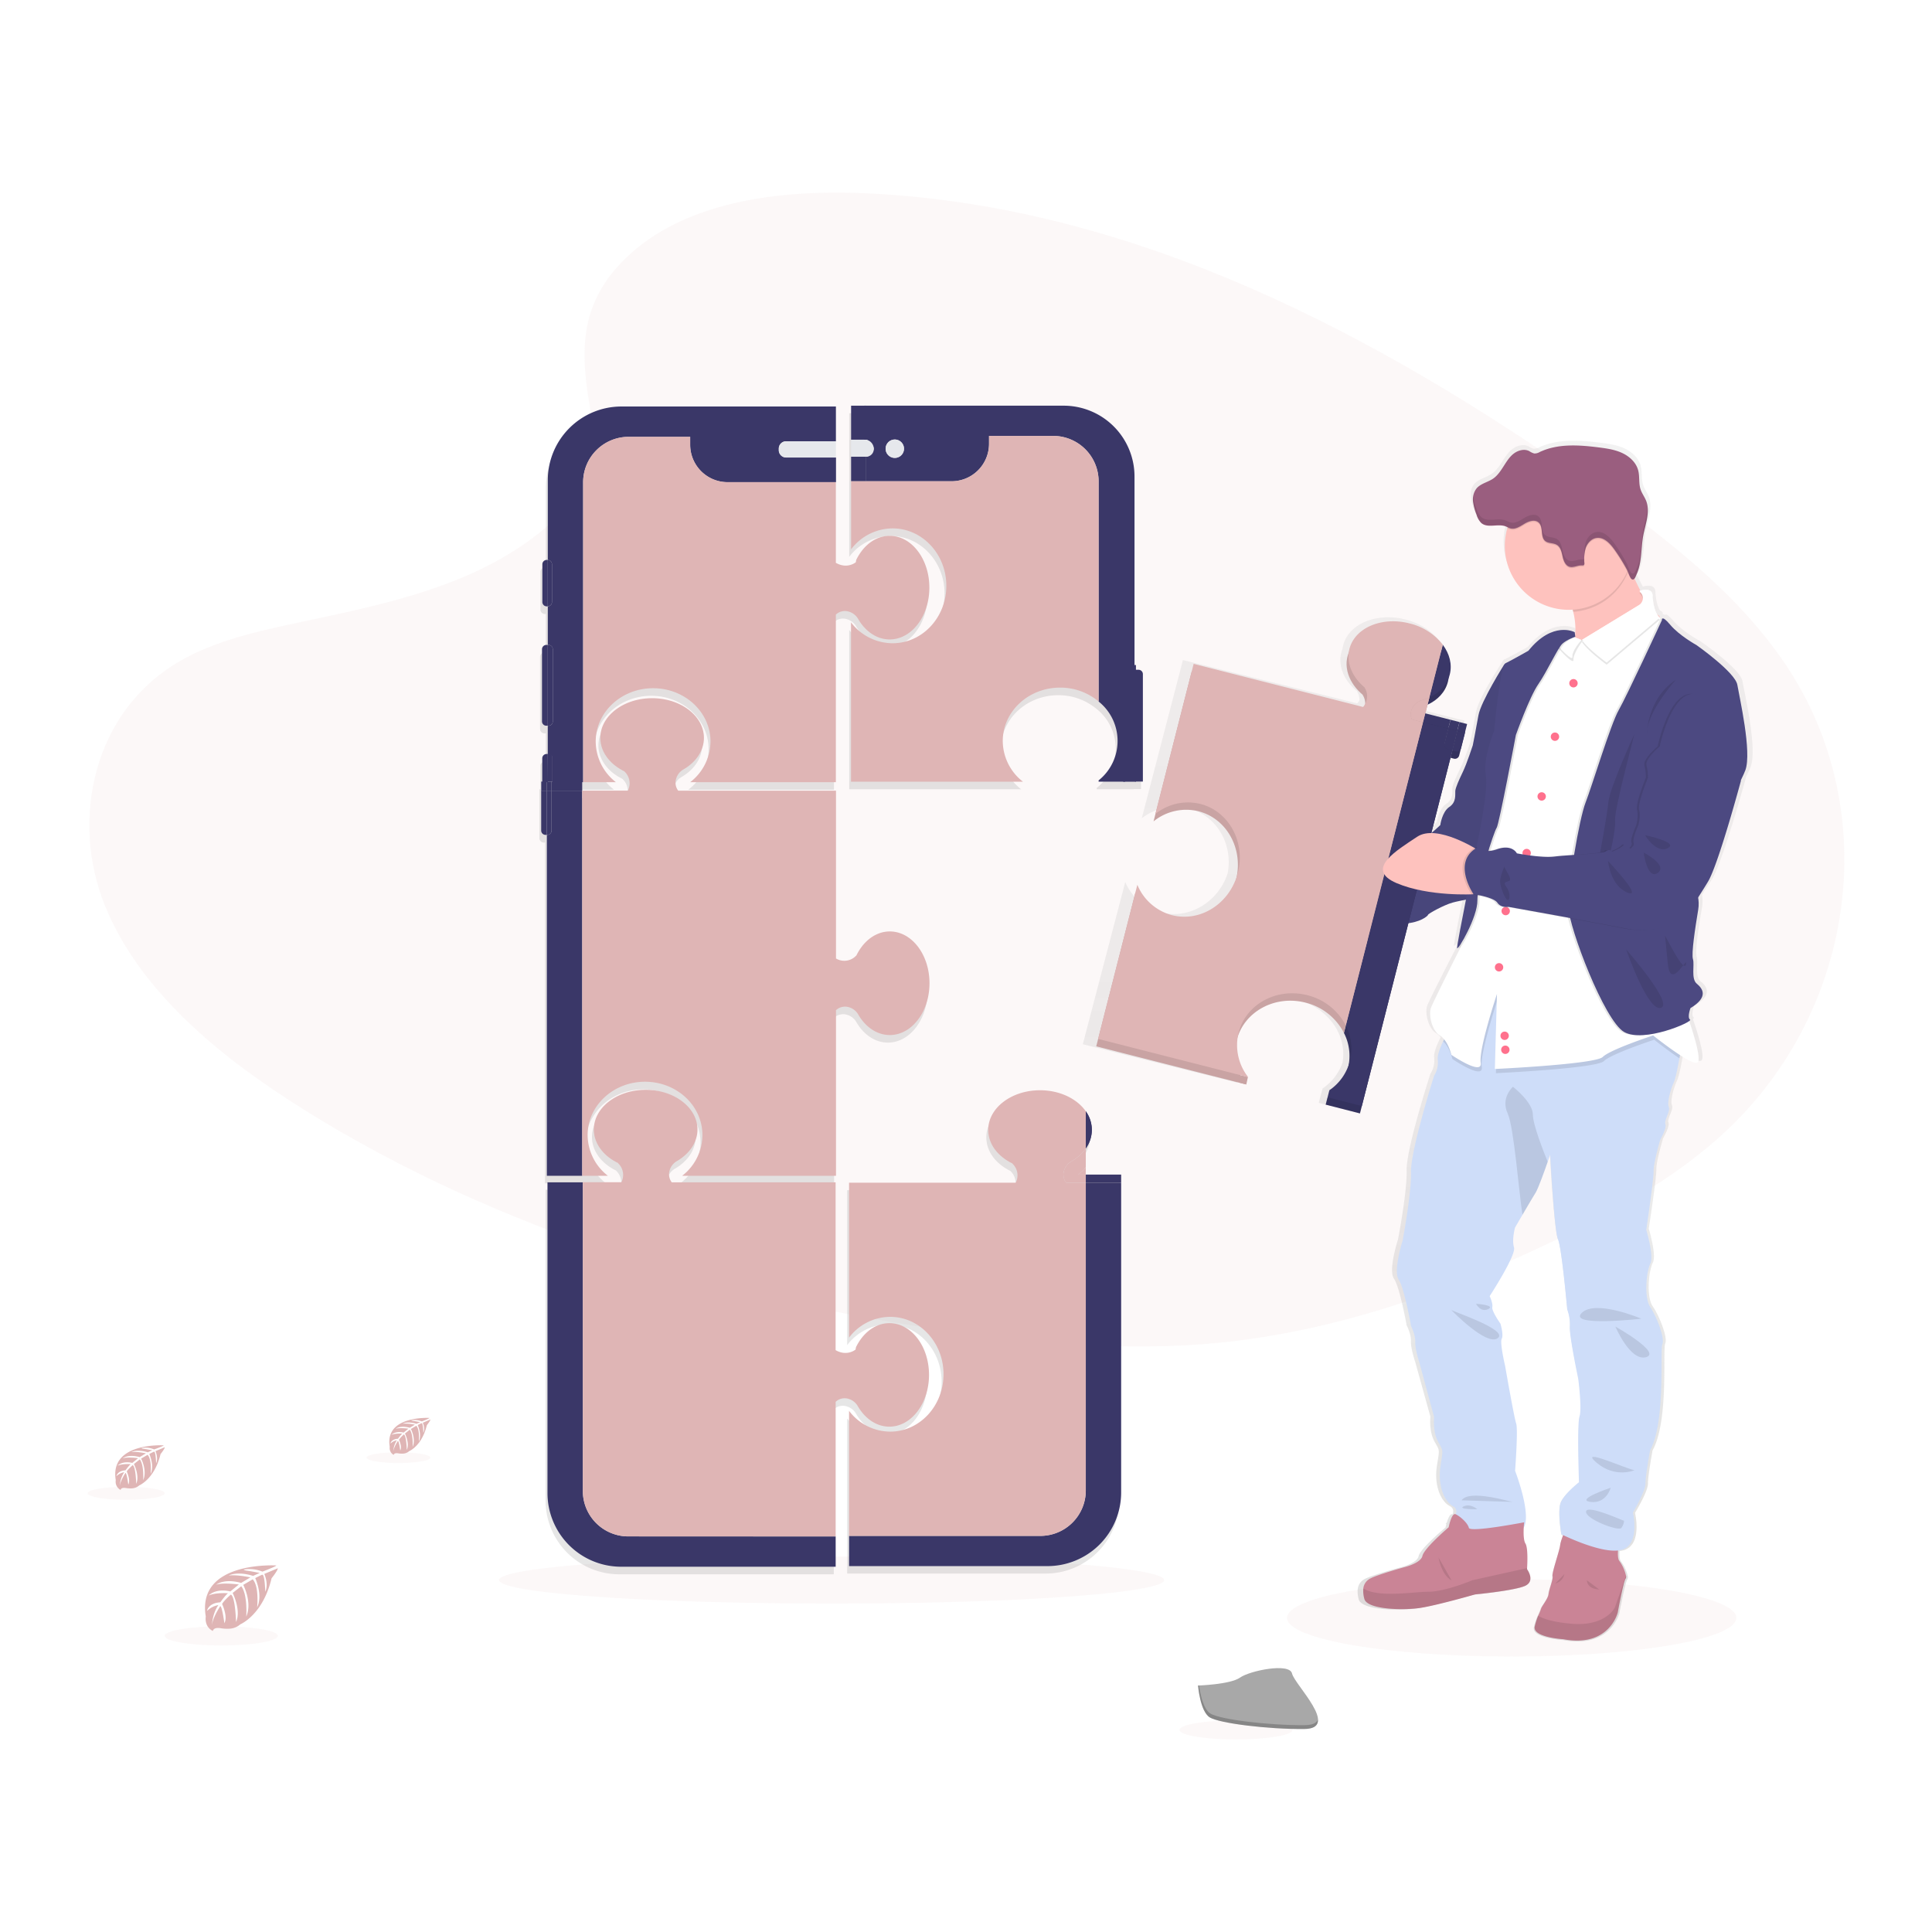 <svg xmlns="http://www.w3.org/2000/svg" xmlns:xlink="http://www.w3.org/1999/xlink" version="1.1" width="1000" height="1000" viewBox="0 0 1000 1000" xml:space="preserve">
<desc>Created with Fabric.js 3.5.0</desc>
<defs>
</defs>
<rect x="0" y="0" width="100%" height="100%" fill="#ffffff"/>
<g transform="matrix(0.978 0 0 0.978 500.022 500.019)" id="247142">
<g style="" vector-effect="non-scaling-stroke">
		<g transform="matrix(1 0 0 1 288.78 344.98)" id="1084">
<ellipse style="stroke: none; stroke-width: 1; stroke-dasharray: none; stroke-linecap: butt; stroke-dashoffset: 0; stroke-linejoin: miter; stroke-miterlimit: 4; is-custom-font: none; font-file-url: none; fill: rgb(223,181,181); fill-rule: nonzero; opacity: 0.1;" cx="0" cy="0" rx="118.88" ry="20.45"/>
</g>
		<g transform="matrix(1 0 0 1 -71.16 324.98)" id="1084">
<ellipse style="stroke: none; stroke-width: 1; stroke-dasharray: none; stroke-linecap: butt; stroke-dashoffset: 0; stroke-linejoin: miter; stroke-miterlimit: 4; is-custom-font: none; font-file-url: none; fill: rgb(223,181,181); fill-rule: nonzero; opacity: 0.1;" cx="0" cy="0" rx="176" ry="12.45"/>
</g>
		<g transform="matrix(1 0 0 1 0.419 -103.993)" id="1084">
<path style="stroke: none; stroke-width: 1; stroke-dasharray: none; stroke-linecap: butt; stroke-dashoffset: 0; stroke-linejoin: miter; stroke-miterlimit: 4; is-custom-font: none; font-file-url: none; fill: rgb(223,181,181); fill-rule: nonzero; opacity: 0.1;" transform=" translate(-600.419, -346.007)" d="M 422.79 72.67 c 31.52 -28.09 81 -33.81 126 -31.57 c 141.44 7 269.11 75.31 379.55 152.54 c 40 28 79.34 58.09 105.29 96.6 c 52.83 78.38 37.16 187 -36.3 251.53 c -25 22 -55.29 38.81 -86.4 53.74 c -55.3 26.55 -115 47.86 -177.74 53.92 c -44.76 4.33 -90.08 0.81 -134.58 -5.22 C 474.29 627.35 352.26 590.06 250 526.27 c -44.86 -28 -87.15 -62.76 -105.64 -108 s -6.65 -102.62 39.15 -129.41 c 19 -11.08 41.6 -16.08 63.78 -20.78 c 32.64 -6.92 65.81 -13.74 95.27 -27.8 C 373 225.74 409 197.65 403 165.51 C 396.5 131 391.31 100.72 422.79 72.67 Z" stroke-linecap="round"/>
</g>
		<g transform="matrix(1 0 0 1 -304.605 -232.43)" id="1084">
<line style="stroke: none; stroke-width: 1; stroke-dasharray: none; stroke-linecap: butt; stroke-dashoffset: 0; stroke-linejoin: miter; stroke-miterlimit: 4; is-custom-font: none; font-file-url: none; fill: rgb(223,181,181); fill-rule: nonzero; opacity: 1;" x1="3.765" y1="0" x2="-3.765" y2="0"/>
</g>
		<g transform="matrix(1 0 0 1 -121.535 195.71)" id="1084">
<path style="stroke: none; stroke-width: 1; stroke-dasharray: none; stroke-linecap: butt; stroke-dashoffset: 0; stroke-linejoin: miter; stroke-miterlimit: 4; is-custom-font: none; font-file-url: none; fill: rgb(0,0,0); fill-rule: nonzero; opacity: 0.1;" transform=" translate(-478.465, -645.71)" d="M 541.81 687 c 3.84 6.53 9.86 10.74 16.64 10.74 c 11.58 0 21 -12.27 21 -27.42 S 570 643 558.45 643 c -5.45 0 -10.42 2.72 -14.15 7.19 a 27.09 27.09 0 0 0 -3.57 5.59 l -0.2 1.19 s -4.47 3.82 -10.56 0.31 V 568.46 H 443.25 a 7 7 0 0 1 -1.05 -6.54 a 8.36 8.36 0 0 1 3.91 -4.77 c 6.53 -3.84 10.75 -9.86 10.75 -16.64 c 0 -11.58 -12.28 -21 -27.42 -21 s -27.42 9.39 -27.42 21 c 0 5.45 2.73 10.43 7.2 14.16 a 27.25 27.25 0 0 0 5.58 3.56 l 0.12 0.2 a 8.53 8.53 0 0 1 1.67 10 H 377.48 V 732.91 a 39 39 0 0 0 39 39 H 530 V 684.63 a 6.91 6.91 0 0 1 7.07 -1.5 A 8.28 8.28 0 0 1 541.81 687 Z" stroke-linecap="round"/>
</g>
		<g transform="matrix(1 0 0 1 -123.065 -88.565)" id="1084">
<path style="stroke: none; stroke-width: 1; stroke-dasharray: none; stroke-linecap: butt; stroke-dashoffset: 0; stroke-linejoin: miter; stroke-miterlimit: 4; is-custom-font: none; font-file-url: none; fill: rgb(0,0,0); fill-rule: nonzero; opacity: 0.1;" transform=" translate(-476.935, -361.435)" d="M 395.86 565 h 13.58 a 27.41 27.41 0 0 1 -10.71 -21.51 c 0 -15.59 13.6 -28.22 30.37 -28.22 s 30.38 12.63 30.38 28.22 A 27.41 27.41 0 0 1 448.77 565 h 81.4 V 477.37 a 7 7 0 0 1 7.07 -1.5 a 8.33 8.33 0 0 1 4.78 3.91 c 3.83 6.53 9.85 10.74 16.64 10.74 c 11.58 0 21 -12.27 21 -27.41 s -9.38 -27.42 -21 -27.42 c -5.46 0 -10.43 2.73 -14.16 7.19 a 27.63 27.63 0 0 0 -3.57 5.59 l -0.19 0.12 A 8.54 8.54 0 0 1 530.17 450 V 361.2 H 446.68 a 7 7 0 0 1 -1.05 -6.54 a 8.31 8.31 0 0 1 3.91 -4.77 c 6.53 -3.83 10.74 -9.86 10.74 -16.64 c 0 -11.58 -12.27 -21 -27.41 -21 s -27.42 9.39 -27.42 21 c 0 5.46 2.73 10.43 7.19 14.16 a 27.63 27.63 0 0 0 5.59 3.57 l 0.12 0.19 a 8.53 8.53 0 0 1 1.67 10 H 395.86 v -4.5 H 413.7 A 27.4 27.4 0 0 1 403 335.2 c 0 -15.59 13.6 -28.23 30.38 -28.23 s 30.37 12.64 30.37 28.23 A 27.4 27.4 0 0 1 453 356.7 h 77.1 V 268 a 6.94 6.94 0 0 1 7.08 -1.5 a 8.34 8.34 0 0 1 4.77 3.91 c 3.83 6.53 9.86 10.74 16.64 10.74 c 11.58 0 21 -12.27 21 -27.42 s -9.38 -27.41 -21 -27.41 c -5.46 0 -10.43 2.72 -14.16 7.19 a 27.09 27.09 0 0 0 -3.57 5.59 l -0.19 1.19 s -4.47 3.82 -10.57 0.31 V 157.87 H 416.63 a 39 39 0 0 0 -39 39 v 42.22 h -0.59 a 2.29 2.29 0 0 0 -2.29 2.29 v 20 a 2.3 2.3 0 0 0 2.29 2.29 h 0.59 v 20.42 h -0.77 a 2.3 2.3 0 0 0 -2.3 2.29 v 38.19 a 2.3 2.3 0 0 0 2.3 2.29 h 0.77 v 15 H 377 a 2.29 2.29 0 0 0 -2.29 2.29 v 12.3 h -0.5 v 25.92 a 2.28 2.28 0 0 0 2.29 2.29 h 0.68 V 565 Z" stroke-linecap="round"/>
</g>
		<g transform="matrix(1 0 0 1 15.38 -193.055)" id="1084">
<path style="stroke: none; stroke-width: 1; stroke-dasharray: none; stroke-linecap: butt; stroke-dashoffset: 0; stroke-linejoin: miter; stroke-miterlimit: 4; is-custom-font: none; font-file-url: none; fill: rgb(0,0,0); fill-rule: nonzero; opacity: 0.1;" transform=" translate(-615.38, -256.945)" d="M 692.59 299.5 a 2.3 2.3 0 0 0 -2.29 -2.3 h -1.38 v -2.51 h -0.75 V 194.94 a 37.49 37.49 0 0 0 -37.5 -37.5 H 538.17 v 76 a 27.75 27.75 0 0 1 22 -11.05 c 15.71 0 28.45 13.61 28.45 30.39 s -12.74 30.39 -28.45 30.39 a 27.73 27.73 0 0 1 -22 -11.05 v 84.33 h 91 a 27.47 27.47 0 0 1 -10.69 -21.53 c 0 -15.61 13.57 -28.26 30.32 -28.26 A 31.45 31.45 0 0 1 669.17 314 a 26.72 26.72 0 0 1 0 41.75 v 0.67 h 19.75 v -0.07 h 3.67 Z" stroke-linecap="round"/>
</g>
		<g transform="matrix(1 0 0 1 9.09 195.625)" id="1084">
<path style="stroke: none; stroke-width: 1; stroke-dasharray: none; stroke-linecap: butt; stroke-dashoffset: 0; stroke-linejoin: miter; stroke-miterlimit: 4; is-custom-font: none; font-file-url: none; fill: rgb(0,0,0); fill-rule: nonzero; opacity: 0.1;" transform=" translate(-609.09, -645.625)" d="M 662.38 560.51 v -10 h 0 a 19 19 0 0 0 1.13 -1.87 a 16.66 16.66 0 0 0 2.06 -7.95 a 16.37 16.37 0 0 0 -0.94 -5.44 a 18 18 0 0 0 -2.25 -4.38 h 0 c -4.61 -6.63 -13.72 -11.15 -24.22 -11.15 c -15.15 0 -27.42 9.39 -27.42 21 c 0 5.46 2.73 10.43 7.19 14.16 a 27.63 27.63 0 0 0 5.59 3.57 l 0.12 0.19 a 8.54 8.54 0 0 1 1.67 10 H 537.09 v 82 a 27.41 27.41 0 0 1 21.77 -11 c 15.59 0 28.22 13.6 28.22 30.37 s -12.63 30.38 -28.22 30.38 a 27.41 27.41 0 0 1 -21.77 -11 v 66.19 H 638.32 a 24.06 24.06 0 0 0 24.06 -24 V 568.67 h 0 v 162.8 a 24.06 24.06 0 0 1 -24.06 24.06 H 537.09 v 16 h 105 a 39 39 0 0 0 39 -39 V 568.67 h 0 v -4.3 H 662.38 Z" stroke-linecap="round"/>
</g>
		<g transform="matrix(1 0 0 1 -145.26 216.185)" id="1084">
<path style="stroke: none; stroke-width: 1; stroke-dasharray: none; stroke-linecap: butt; stroke-dashoffset: 0; stroke-linejoin: miter; stroke-miterlimit: 4; is-custom-font: none; font-file-url: none; fill: rgb(58,55,104); fill-rule: nonzero; opacity: 1;" transform=" translate(-454.74, -666.185)" d="M 421.25 751.86 a 24.06 24.06 0 0 1 -24.06 -24.06 V 564.46 H 378.48 V 728.91 a 39 39 0 0 0 39 39 H 531 v -16 Z" stroke-linecap="round"/>
</g>
		<g transform="matrix(1 0 0 1 -111.2 183.685)" id="1084">
<path style="stroke: none; stroke-width: 1; stroke-dasharray: none; stroke-linecap: butt; stroke-dashoffset: 0; stroke-linejoin: miter; stroke-miterlimit: 4; is-custom-font: none; font-file-url: none; fill: rgb(223,181,181); fill-rule: nonzero; opacity: 1;" transform=" translate(-488.8, -633.685)" d="M 538 679.13 a 8.28 8.28 0 0 1 4.77 3.91 c 3.84 6.53 9.86 10.74 16.64 10.74 c 11.58 0 21 -12.27 21 -27.42 S 571 639 559.45 639 c -5.45 0 -10.42 2.72 -14.15 7.19 a 27.09 27.09 0 0 0 -3.57 5.59 l -0.2 1.19 s -4.47 3.82 -10.56 0.31 V 564.46 H 444.25 a 7 7 0 0 1 -1.05 -6.54 a 8.36 8.36 0 0 1 3.91 -4.77 c 6.53 -3.84 10.75 -9.86 10.75 -16.64 c 0 -11.58 -12.28 -21 -27.42 -21 s -27.42 9.39 -27.42 21 c 0 5.45 2.73 10.43 7.2 14.16 a 27.25 27.25 0 0 0 5.58 3.56 l 0.12 0.2 a 8.53 8.53 0 0 1 1.67 10 h -20.4 V 727.8 a 24.06 24.06 0 0 0 24.06 24.06 H 531 V 680.63 A 6.91 6.91 0 0 1 538 679.13 Z" stroke-linecap="round"/>
</g>
		<g transform="matrix(1 0 0 1 -223.335 -95.21)" id="1084">
<rect style="stroke: none; stroke-width: 1; stroke-dasharray: none; stroke-linecap: butt; stroke-dashoffset: 0; stroke-linejoin: miter; stroke-miterlimit: 4; is-custom-font: none; font-file-url: none; fill: rgb(58,55,104); fill-rule: nonzero; opacity: 1;" x="-1.485" y="-2.42" rx="0" ry="0" width="2.97" height="4.84"/>
</g>
		<g transform="matrix(1 0 0 1 -211.255 -95.21)" id="1084">
<rect style="stroke: none; stroke-width: 1; stroke-dasharray: none; stroke-linecap: butt; stroke-dashoffset: 0; stroke-linejoin: miter; stroke-miterlimit: 4; is-custom-font: none; font-file-url: none; fill: rgb(58,55,104); fill-rule: nonzero; opacity: 1;" x="-8.115" y="-2.42" rx="0" ry="0" width="16.23" height="4.84"/>
</g>
		<g transform="matrix(1 0 0 1 -220.61 -95.21)" id="1084">
<rect style="stroke: none; stroke-width: 1; stroke-dasharray: none; stroke-linecap: butt; stroke-dashoffset: 0; stroke-linejoin: miter; stroke-miterlimit: 4; is-custom-font: none; font-file-url: none; fill: rgb(58,55,104); fill-rule: nonzero; opacity: 1;" x="-1.24" y="-2.42" rx="0" ry="0" width="2.48" height="4.84"/>
</g>
		<g transform="matrix(1 0 0 1 -62.91 116.33)" id="1084">
<path style="stroke: none; stroke-width: 1; stroke-dasharray: none; stroke-linecap: butt; stroke-dashoffset: 0; stroke-linejoin: miter; stroke-miterlimit: 4; is-custom-font: none; font-file-url: none; fill: rgb(223,181,181); fill-rule: nonzero; opacity: 1;" transform=" translate(-537.09, -566.33)" d="M 537.09 566.33" stroke-linecap="round"/>
</g>
		<g transform="matrix(1 0 0 1 -223.35 -81.11)" id="1084">
<path style="stroke: none; stroke-width: 1; stroke-dasharray: none; stroke-linecap: butt; stroke-dashoffset: 0; stroke-linejoin: miter; stroke-miterlimit: 4; is-custom-font: none; font-file-url: none; fill: rgb(58,55,104); fill-rule: nonzero; opacity: 1;" transform=" translate(-376.65, -368.89)" d="M 377.47 380.58 h 0.68 V 357.2 h -3 v 21.09 A 2.28 2.28 0 0 0 377.47 380.58 Z" stroke-linecap="round"/>
</g>
		<g transform="matrix(1 0 0 1 -212.495 9.1)" id="1084">
<path style="stroke: none; stroke-width: 1; stroke-dasharray: none; stroke-linecap: butt; stroke-dashoffset: 0; stroke-linejoin: miter; stroke-miterlimit: 4; is-custom-font: none; font-file-url: none; fill: rgb(58,55,104); fill-rule: nonzero; opacity: 1;" transform=" translate(-387.505, -459.1)" d="M 396.86 357.2 H 380.63 v 21.09 a 2.29 2.29 0 0 1 -2.3 2.29 h -0.18 V 561 h 18.71 Z" stroke-linecap="round"/>
</g>
		<g transform="matrix(1 0 0 1 -220.61 -81.11)" id="1084">
<path style="stroke: none; stroke-width: 1; stroke-dasharray: none; stroke-linecap: butt; stroke-dashoffset: 0; stroke-linejoin: miter; stroke-miterlimit: 4; is-custom-font: none; font-file-url: none; fill: rgb(58,55,104); fill-rule: nonzero; opacity: 1;" transform=" translate(-379.39, -368.89)" d="M 378.15 380.58 h 0.18 a 2.29 2.29 0 0 0 2.3 -2.29 V 357.2 h -2.48 Z" stroke-linecap="round"/>
</g>
		<g transform="matrix(1 0 0 1 -111.24 -15.375)" id="1084">
<path style="stroke: none; stroke-width: 1; stroke-dasharray: none; stroke-linecap: butt; stroke-dashoffset: 0; stroke-linejoin: miter; stroke-miterlimit: 4; is-custom-font: none; font-file-url: none; fill: rgb(223,181,181); fill-rule: nonzero; opacity: 1;" transform=" translate(-488.76, -434.625)" d="M 399.73 539.45 c 0 -15.59 13.6 -28.22 30.37 -28.22 s 30.38 12.63 30.38 28.22 A 27.41 27.41 0 0 1 449.77 561 h 81.4 V 473.37 a 7 7 0 0 1 7.07 -1.5 a 8.33 8.33 0 0 1 4.78 3.91 c 3.83 6.53 9.85 10.74 16.64 10.74 c 11.58 0 21 -12.27 21 -27.41 s -9.38 -27.42 -21 -27.42 c -5.46 0 -10.43 2.73 -14.16 7.19 a 27.63 27.63 0 0 0 -3.57 5.59 l -0.19 0.12 A 8.54 8.54 0 0 1 531.17 446 V 357.2 H 447.68 a 7 7 0 0 1 -1.05 -6.54 a 8.31 8.31 0 0 1 3.91 -4.77 c 6.53 -3.83 10.74 -9.86 10.74 -16.64 c 0 -11.58 -12.27 -21 -27.41 -21 s -27.42 9.39 -27.42 21 c 0 5.46 2.73 10.43 7.19 14.16 a 27.63 27.63 0 0 0 5.59 3.57 l 0.12 0.19 a 8.53 8.53 0 0 1 1.67 10 H 396.86 V 561 h 13.58 A 27.41 27.41 0 0 1 399.73 539.45 Z" stroke-linecap="round"/>
</g>
		<g transform="matrix(1 0 0 1 -220.11 -105.09)" id="1084">
<path style="stroke: none; stroke-width: 1; stroke-dasharray: none; stroke-linecap: butt; stroke-dashoffset: 0; stroke-linejoin: miter; stroke-miterlimit: 4; is-custom-font: none; font-file-url: none; fill: rgb(58,55,104); fill-rule: nonzero; opacity: 1;" transform=" translate(-379.89, -344.91)" d="M 381.13 339.74 a 2.29 2.29 0 0 0 -2.3 -2.29 h -0.18 v 14.92 h 2.48 Z" stroke-linecap="round"/>
</g>
		<g transform="matrix(1 0 0 1 -222.79 -202.64)" id="1084">
<path style="stroke: none; stroke-width: 1; stroke-dasharray: none; stroke-linecap: butt; stroke-dashoffset: 0; stroke-linejoin: miter; stroke-miterlimit: 4; is-custom-font: none; font-file-url: none; fill: rgb(58,55,104); fill-rule: nonzero; opacity: 1;" transform=" translate(-377.21, -247.36)" d="M 378.56 235.07 h -0.5 a 2.29 2.29 0 0 0 -2.29 2.29 v 20 a 2.3 2.3 0 0 0 2.29 2.29 h 0.59 V 235.08 Z" stroke-linecap="round"/>
</g>
		<g transform="matrix(1 0 0 1 -222.885 -148.565)" id="1084">
<path style="stroke: none; stroke-width: 1; stroke-dasharray: none; stroke-linecap: butt; stroke-dashoffset: 0; stroke-linejoin: miter; stroke-miterlimit: 4; is-custom-font: none; font-file-url: none; fill: rgb(58,55,104); fill-rule: nonzero; opacity: 1;" transform=" translate(-377.115, -301.435)" d="M 377.88 280.05 a 2.3 2.3 0 0 0 -2.3 2.29 v 38.19 a 2.3 2.3 0 0 0 2.3 2.29 h 0.77 V 280.05 Z" stroke-linecap="round"/>
</g>
		<g transform="matrix(1 0 0 1 -222.79 -104.76)" id="1084">
<path style="stroke: none; stroke-width: 1; stroke-dasharray: none; stroke-linecap: butt; stroke-dashoffset: 0; stroke-linejoin: miter; stroke-miterlimit: 4; is-custom-font: none; font-file-url: none; fill: rgb(58,55,104); fill-rule: nonzero; opacity: 1;" transform=" translate(-377.21, -345.24)" d="M 378.65 337.78 H 378 a 2.29 2.29 0 0 0 -2.29 2.29 V 352.7 h 3 Z" stroke-linecap="round"/>
</g>
		<g transform="matrix(1 0 0 1 -145.095 -196.715)" id="1084">
<path style="stroke: none; stroke-width: 1; stroke-dasharray: none; stroke-linecap: butt; stroke-dashoffset: 0; stroke-linejoin: miter; stroke-miterlimit: 4; is-custom-font: none; font-file-url: none; fill: rgb(58,55,104); fill-rule: nonzero; opacity: 1;" transform=" translate(-454.905, -253.285)" d="M 378.65 192.86 v 42.22 a 2.28 2.28 0 0 1 2.2 2.28 v 20 a 2.29 2.29 0 0 1 -2.2 2.28 v 20.42 H 379 a 2.29 2.29 0 0 1 2.29 2.29 v 38.19 a 2.29 2.29 0 0 1 -2.29 2.29 h -0.37 v 15 h 0.18 a 2.3 2.3 0 0 1 2.3 2.29 V 352.7 h 16.23 V 194 a 24.06 24.06 0 0 1 24.05 -24.06 H 454 v 4.18 a 19.81 19.81 0 0 0 19.81 19.81 h 57.37 V 180.85 H 504.77 A 3.89 3.89 0 0 1 500.9 177 v -0.84 a 3.88 3.88 0 0 1 3.87 -3.87 h 26.36 V 153.87 H 417.63 A 39 39 0 0 0 378.65 192.86 Z" stroke-linecap="round"/>
</g>
		<g transform="matrix(1 0 0 1 -220.25 -202.655)" id="1084">
<path style="stroke: none; stroke-width: 1; stroke-dasharray: none; stroke-linecap: butt; stroke-dashoffset: 0; stroke-linejoin: miter; stroke-miterlimit: 4; is-custom-font: none; font-file-url: none; fill: rgb(58,55,104); fill-rule: nonzero; opacity: 1;" transform=" translate(-379.75, -247.345)" d="M 380.85 257.35 v -20 a 2.28 2.28 0 0 0 -2.2 -2.28 v 24.55 A 2.29 2.29 0 0 0 380.85 257.35 Z" stroke-linecap="round"/>
</g>
		<g transform="matrix(1 0 0 1 -220.02 -148.565)" id="1084">
<path style="stroke: none; stroke-width: 1; stroke-dasharray: none; stroke-linecap: butt; stroke-dashoffset: 0; stroke-linejoin: miter; stroke-miterlimit: 4; is-custom-font: none; font-file-url: none; fill: rgb(58,55,104); fill-rule: nonzero; opacity: 1;" transform=" translate(-379.98, -301.435)" d="M 381.31 320.53 V 282.34 a 2.29 2.29 0 0 0 -2.29 -2.29 h -0.37 v 42.77 H 379 A 2.29 2.29 0 0 0 381.31 320.53 Z" stroke-linecap="round"/>
</g>
		<g transform="matrix(1 0 0 1 -111.025 -188.695)" id="1084">
<path style="stroke: none; stroke-width: 1; stroke-dasharray: none; stroke-linecap: butt; stroke-dashoffset: 0; stroke-linejoin: miter; stroke-miterlimit: 4; is-custom-font: none; font-file-url: none; fill: rgb(223,181,181); fill-rule: nonzero; opacity: 1;" transform=" translate(-488.975, -261.305)" d="M 404 331.2 c 0 -15.59 13.6 -28.23 30.38 -28.23 s 30.37 12.64 30.37 28.23 A 27.4 27.4 0 0 1 454 352.7 h 77.1 V 264 a 6.94 6.94 0 0 1 7.08 -1.5 a 8.34 8.34 0 0 1 4.77 3.91 c 3.83 6.53 9.86 10.74 16.64 10.74 c 11.58 0 21 -12.27 21 -27.42 s -9.38 -27.41 -21 -27.41 c -5.46 0 -10.43 2.72 -14.16 7.19 a 27.09 27.09 0 0 0 -3.57 5.59 l -0.19 1.19 s -4.47 3.82 -10.57 0.31 V 193.9 H 473.76 A 19.81 19.81 0 0 1 454 174.09 v -4.18 H 421.41 A 24.06 24.06 0 0 0 397.36 194 V 352.7 H 414.7 A 27.4 27.4 0 0 1 404 331.2 Z" stroke-linecap="round"/>
</g>
		<g transform="matrix(1 0 0 1 -83.985 -273.43)" id="1084">
<path style="stroke: none; stroke-width: 1; stroke-dasharray: none; stroke-linecap: butt; stroke-dashoffset: 0; stroke-linejoin: miter; stroke-miterlimit: 4; is-custom-font: none; font-file-url: none; fill: rgb(230,232,236); fill-rule: nonzero; opacity: 1;" transform=" translate(-516.015, -176.57)" d="M 504.77 172.26 a 3.88 3.88 0 0 0 -3.87 3.87 V 177 a 3.89 3.89 0 0 0 3.87 3.88 h 26.36 v -8.59 Z" stroke-linecap="round"/>
</g>
		<g transform="matrix(1 0 0 1 86.545 -128.435)" id="1084">
<path style="stroke: none; stroke-width: 1; stroke-dasharray: none; stroke-linecap: butt; stroke-dashoffset: 0; stroke-linejoin: miter; stroke-miterlimit: 4; is-custom-font: none; font-file-url: none; fill: rgb(58,55,104); fill-rule: nonzero; opacity: 1;" transform=" translate(-686.545, -321.565)" d="M 683.17 293.08 v 59.36 h 6.75 V 290.69 h -3.65 C 684.56 290.69 683.17 291.76 683.17 293.08 Z" stroke-linecap="round"/>
</g>
		<g transform="matrix(1 0 0 1 -56.83 -287.56)" id="1084">
<rect style="stroke: none; stroke-width: 1; stroke-dasharray: none; stroke-linecap: butt; stroke-dashoffset: 0; stroke-linejoin: miter; stroke-miterlimit: 4; is-custom-font: none; font-file-url: none; fill: rgb(58,55,104); fill-rule: nonzero; opacity: 1;" x="-4" y="-9" rx="0" ry="0" width="8" height="18"/>
</g>
		<g transform="matrix(1 0 0 1 -56.83 -263.06)" id="1084">
<rect style="stroke: none; stroke-width: 1; stroke-dasharray: none; stroke-linecap: butt; stroke-dashoffset: 0; stroke-linejoin: miter; stroke-miterlimit: 4; is-custom-font: none; font-file-url: none; fill: rgb(58,55,104); fill-rule: nonzero; opacity: 1;" x="-4" y="-6.5" rx="0" ry="0" width="8" height="13"/>
</g>
		<g transform="matrix(1 0 0 1 -56.83 -274.06)" id="1084">
<rect style="stroke: none; stroke-width: 1; stroke-dasharray: none; stroke-linecap: butt; stroke-dashoffset: 0; stroke-linejoin: miter; stroke-miterlimit: 4; is-custom-font: none; font-file-url: none; fill: rgb(230,232,236); fill-rule: nonzero; opacity: 1;" x="-4" y="-4.5" rx="0" ry="0" width="8" height="9"/>
</g>
		<g transform="matrix(1 0 0 1 91.505 -127.215)" id="1084">
<path style="stroke: none; stroke-width: 1; stroke-dasharray: none; stroke-linecap: butt; stroke-dashoffset: 0; stroke-linejoin: miter; stroke-miterlimit: 4; is-custom-font: none; font-file-url: none; fill: rgb(58,55,104); fill-rule: nonzero; opacity: 1;" transform=" translate(-691.505, -322.785)" d="M 691.3 293.2 h -1.88 v 59.17 h 4.17 V 295.5 A 2.3 2.3 0 0 0 691.3 293.2 Z" stroke-linecap="round"/>
</g>
		<g transform="matrix(1 0 0 1 17.665 -197.07)" id="1084">
<path style="stroke: none; stroke-width: 1; stroke-dasharray: none; stroke-linecap: butt; stroke-dashoffset: 0; stroke-linejoin: miter; stroke-miterlimit: 4; is-custom-font: none; font-file-url: none; fill: rgb(58,55,104); fill-rule: nonzero; opacity: 1;" transform=" translate(-617.665, -252.93)" d="M 547.16 171.44 c 2.13 0.48 4 4.36 4 4.36 v 0.84 s -1.88 3.87 -4 3.8 h 0 v 13 h 45.19 a 19.82 19.82 0 0 0 19.81 -19.82 v -4.18 h 34 a 24.05 24.05 0 0 1 24 24.05 V 310 a 26.72 26.72 0 0 1 0 41.75 v 0.67 h 14 V 293.73 a 0.29 0.29 0 0 1 0.3 -0.29 h 4.7 V 190.94 a 37.49 37.49 0 0 0 -37.5 -37.5 H 546.17 v 18 Z m 15.14 -0.09 a 4.87 4.87 0 1 1 -4.87 4.87 A 4.87 4.87 0 0 1 562.3 171.35 Z" stroke-linecap="round"/>
</g>
		<g transform="matrix(1 0 0 1 4.645 -189.06)" id="1084">
<path style="stroke: none; stroke-width: 1; stroke-dasharray: none; stroke-linecap: butt; stroke-dashoffset: 0; stroke-linejoin: miter; stroke-miterlimit: 4; is-custom-font: none; font-file-url: none; fill: rgb(223,181,181); fill-rule: nonzero; opacity: 1;" transform=" translate(-604.645, -260.94)" d="M 561.12 218.38 c 15.71 0 28.45 13.61 28.45 30.39 s -12.74 30.39 -28.45 30.39 a 27.73 27.73 0 0 1 -22 -11.05 v 84.33 h 91 a 27.47 27.47 0 0 1 -10.69 -21.53 c 0 -15.61 13.57 -28.26 30.32 -28.26 A 31.45 31.45 0 0 1 670.17 310 V 193.49 a 24.05 24.05 0 0 0 -24 -24.05 h -34 v 4.18 a 19.82 19.82 0 0 1 -19.81 19.82 H 539.17 v 36 A 27.75 27.75 0 0 1 561.12 218.38 Z" stroke-linecap="round"/>
</g>
		<g transform="matrix(1 0 0 1 -51.34 -274.06)" id="1084">
<path style="stroke: none; stroke-width: 1; stroke-dasharray: none; stroke-linecap: butt; stroke-dashoffset: 0; stroke-linejoin: miter; stroke-miterlimit: 4; is-custom-font: none; font-file-url: none; fill: rgb(230,232,236); fill-rule: nonzero; opacity: 1;" transform=" translate(-548.66, -175.94)" d="M 547.16 180.44 a 4 4 0 0 0 4 -3.8 v -0.84 a 5 5 0 0 0 -4 -4.36 h -1 v 9 Z" stroke-linecap="round"/>
</g>
		<g transform="matrix(0.987 -0.16 0.16 0.987 -37.7 -273.802)" id="1084">
<circle style="stroke: none; stroke-width: 1; stroke-dasharray: none; stroke-linecap: butt; stroke-dashoffset: 0; stroke-linejoin: miter; stroke-miterlimit: 4; is-custom-font: none; font-file-url: none; fill: rgb(230,232,236); fill-rule: nonzero; opacity: 1;" cx="0" cy="0" r="4.87"/>
</g>
		<g transform="matrix(1 0 0 1 64.975 91.69)" id="1084">
<path style="stroke: none; stroke-width: 1; stroke-dasharray: none; stroke-linecap: butt; stroke-dashoffset: 0; stroke-linejoin: miter; stroke-miterlimit: 4; is-custom-font: none; font-file-url: none; fill: rgb(58,55,104); fill-rule: nonzero; opacity: 1;" transform=" translate(-664.975, -541.69)" d="M 663.38 556.51 v -10 a 16.71 16.71 0 0 0 0 -19.64 Z" stroke-linecap="round"/>
</g>
		<g transform="matrix(1 0 0 1 72.735 112.52)" id="1084">
<rect style="stroke: none; stroke-width: 1; stroke-dasharray: none; stroke-linecap: butt; stroke-dashoffset: 0; stroke-linejoin: miter; stroke-miterlimit: 4; is-custom-font: none; font-file-url: none; fill: rgb(58,55,104); fill-rule: nonzero; opacity: 1;" x="-9.355" y="-2.15" rx="0" ry="0" width="18.71" height="4.3"/>
</g>
		<g transform="matrix(1 0 0 1 57.456 105.59)" id="1084">
<path style="stroke: none; stroke-width: 1; stroke-dasharray: none; stroke-linecap: butt; stroke-dashoffset: 0; stroke-linejoin: miter; stroke-miterlimit: 4; is-custom-font: none; font-file-url: none; fill: rgb(223,181,181); fill-rule: nonzero; opacity: 1;" transform=" translate(-657.456, -555.59)" d="M 655.83 553.35 a 8.34 8.34 0 0 0 -3.91 4.77 a 7 7 0 0 0 1.05 6.55 h 10.41 v -4.3 h -4 a 30 30 0 0 0 4 -3.86 v -10 A 23.68 23.68 0 0 1 655.83 553.35 Z" stroke-linecap="round"/>
</g>
		<g transform="matrix(1 0 0 1 61.36 108.44)" id="1084">
<path style="stroke: none; stroke-width: 1; stroke-dasharray: none; stroke-linecap: butt; stroke-dashoffset: 0; stroke-linejoin: miter; stroke-miterlimit: 4; is-custom-font: none; font-file-url: none; fill: rgb(223,181,181); fill-rule: nonzero; opacity: 1;" transform=" translate(-661.36, -558.44)" d="M 659.36 560.37 h 4 v -3.86 A 30 30 0 0 1 659.36 560.37 Z" stroke-linecap="round"/>
</g>
		<g transform="matrix(1 0 0 1 64.975 86.705)" id="1084">
<path style="stroke: none; stroke-width: 1; stroke-dasharray: none; stroke-linecap: butt; stroke-dashoffset: 0; stroke-linejoin: miter; stroke-miterlimit: 4; is-custom-font: none; font-file-url: none; fill: rgb(58,55,104); fill-rule: nonzero; opacity: 1;" transform=" translate(-664.975, -536.705)" d="M 666.57 536.71 a 17.07 17.07 0 0 0 -3.19 -9.82 v 19.63 A 17.11 17.11 0 0 0 666.57 536.71 Z" stroke-linecap="round"/>
</g>
		<g transform="matrix(1 0 0 1 10.09 216.125)" id="1084">
<path style="stroke: none; stroke-width: 1; stroke-dasharray: none; stroke-linecap: butt; stroke-dashoffset: 0; stroke-linejoin: miter; stroke-miterlimit: 4; is-custom-font: none; font-file-url: none; fill: rgb(58,55,104); fill-rule: nonzero; opacity: 1;" transform=" translate(-610.09, -666.125)" d="M 682.09 564.67 V 728.58 a 39 39 0 0 1 -39 39 h -105 v -16 H 639.32 a 24.06 24.06 0 0 0 24.06 -24.06 V 564.67 Z" stroke-linecap="round"/>
</g>
		<g transform="matrix(1 0 0 1 0.735 183.67)" id="1084">
<path style="stroke: none; stroke-width: 1; stroke-dasharray: none; stroke-linecap: butt; stroke-dashoffset: 0; stroke-linejoin: miter; stroke-miterlimit: 4; is-custom-font: none; font-file-url: none; fill: rgb(223,181,181); fill-rule: nonzero; opacity: 1;" transform=" translate(-600.735, -633.67)" d="M 651.92 558.12 a 8.34 8.34 0 0 1 3.91 -4.77 a 23.68 23.68 0 0 0 7.55 -6.83 V 526.89 c -4.61 -6.63 -13.72 -11.15 -24.22 -11.15 c -15.15 0 -27.42 9.39 -27.42 21 c 0 5.46 2.73 10.43 7.19 14.16 a 27.63 27.63 0 0 0 5.59 3.57 l 0.12 0.19 a 8.54 8.54 0 0 1 1.67 10 H 538.09 v 82 a 27.41 27.41 0 0 1 21.77 -11 c 15.59 0 28.22 13.6 28.22 30.37 s -12.63 30.38 -28.22 30.38 a 27.41 27.41 0 0 1 -21.77 -11 v 66.19 H 639.32 a 24.06 24.06 0 0 0 24.06 -24 V 564.67 H 653 A 7 7 0 0 1 651.92 558.12 Z" stroke-linecap="round"/>
</g>
		<g transform="matrix(1 0 0 1 248.508 -156.175)" id="1084">
<linearGradient id="SVGID_3" gradientUnits="userSpaceOnUse" gradientTransform="matrix(1 0 0 1 0 0)" x1="848.51" y1="309.8" x2="848.51" y2="277.87">
<stop offset="0%" style="stop-color:rgb(128,128,128);stop-opacity: 0.25"/>
<stop offset="54%" style="stop-color:rgb(128,128,128);stop-opacity: 0.12"/>
<stop offset="100%" style="stop-color:rgb(128,128,128);stop-opacity: 0.1"/>
</linearGradient>
<path style="stroke: none; stroke-width: 1; stroke-dasharray: none; stroke-linecap: butt; stroke-dashoffset: 0; stroke-linejoin: miter; stroke-miterlimit: 4; is-custom-font: none; font-file-url: none; fill: url(#SVGID_3); fill-rule: nonzero; opacity: 1;" transform=" translate(-848.508, -293.825)" d="M 842.18 309.8 c 5.58 -2.51 9.71 -6.74 11.12 -12.16 a 15.35 15.35 0 0 0 0.38 -2 a 17.83 17.83 0 0 0 0.64 -1.91 c 1.41 -5.44 -0.14 -11.07 -3.82 -15.88 l -7.31 28 h 0 Z" stroke-linecap="round"/>
</g>
		<g transform="matrix(1 0 0 1 239.05 39.709)" id="1084">
<linearGradient id="SVGID_4" gradientUnits="userSpaceOnUse" gradientTransform="matrix(1 0 0 1 0 0)" x1="839.07" y1="807.44" x2="839.07" y2="171.94">
<stop offset="0%" style="stop-color:rgb(128,128,128);stop-opacity: 0.25"/>
<stop offset="54%" style="stop-color:rgb(128,128,128);stop-opacity: 0.12"/>
<stop offset="100%" style="stop-color:rgb(128,128,128);stop-opacity: 0.1"/>
</linearGradient>
<path style="stroke: none; stroke-width: 1; stroke-dasharray: none; stroke-linecap: butt; stroke-dashoffset: 0; stroke-linejoin: miter; stroke-miterlimit: 4; is-custom-font: none; font-file-url: none; fill: url(#SVGID_4); fill-rule: nonzero; opacity: 1;" transform=" translate(-839.05, -489.709)" d="M 1010.92 299.29 c -1.14 -6.69 -22.26 -21.18 -22.26 -21.18 s -9.33 -5 -14.27 -10.78 c -3.16 -3.68 -4.15 -3.64 -4.45 -3.14 a 1.5 1.5 0 0 0 -0.68 -0.23 c -0.2 -0.14 -0.39 -0.27 -0.57 -0.42 l 0 0 a 1.35 1.35 0 0 0 -0.79 -1.37 c -0.24 -0.14 -0.48 -0.32 -0.72 -0.49 c -1.6 -2.69 -2.17 -6.5 -2.36 -9.82 c -0.24 -4.19 -5 -3.14 -6.63 -2.67 c -1.12 -2.1 -2.21 -4.28 -3.24 -6.46 a 11.85 11.85 0 0 0 1.13 -2.25 c 2.94 -6.39 2.3 -13.72 3.58 -20.48 c 0.92 -4.89 2.84 -10 2.46 -14.76 c 0 -0.11 0 -0.23 0 -0.35 c 0 0 0 0.05 0 0.07 a 12.65 12.65 0 0 0 -0.81 -3.48 c -0.85 -2.14 -2.33 -4 -3 -6.21 c -1.07 -3.23 -0.39 -6.79 -1.28 -10.06 c -1.11 -4.14 -4.61 -7.34 -8.57 -9.17 s -8.37 -2.46 -12.71 -3 c -10.85 -1.36 -22.38 -2.17 -32.28 2.39 a 5.8 5.8 0 0 1 -3 0.81 a 9.21 9.21 0 0 1 -2.74 -1.27 c -2.66 -1.32 -6 -0.48 -8.38 1.28 s -4 4.3 -5.57 6.76 s -3.29 5 -5.75 6.61 c -2.89 1.93 -6.71 2.58 -9 5.18 a 8.37 8.37 0 0 0 -1.86 4.32 s 0 -0.05 0 -0.07 a 5.46 5.46 0 0 0 0 0.57 c 0 0.15 0 0.31 0 0.46 s 0 0.25 0 0.37 c 0 0.43 0 0.85 0 1.27 a 27.3 27.3 0 0 0 1.93 7.1 a 9.88 9.88 0 0 0 2.62 4.46 c 3.48 2.83 9 0.16 13.2 1.74 c 0.37 0.13 0.72 0.3 1.07 0.46 c 0 0.16 -0.11 0.32 -0.16 0.49 a 33.19 33.19 0 0 0 -1.35 9.41 c 0 18.78 15.59 34 34.82 34 c 0.72 0 1.43 0 2.14 -0.08 c 0.1 0.37 0.21 0.75 0.3 1.11 a 36.87 36.87 0 0 1 1 12.72 l -0.21 -1.86 a 9.22 9.22 0 0 0 -1.45 -0.55 a 12.94 12.94 0 0 0 -4.32 -0.66 c -4.73 -0.06 -11.85 1.84 -19.45 11.06 c 0 0 -9.7 5.39 -12.55 6.69 a 1.34 1.34 0 0 0 -0.53 0.6 l 0 0 S 871.26 308 869.92 315.45 s -3 16 -3 16 s -3.24 9.66 -5.33 13.94 s -4 8.36 -4.18 10.22 s 0.76 5.94 -3.24 8.54 s -5 9.66 -5 9.66 s -2 1.88 -4.83 4.26 h -0.1 L 854.69 338 l 1.87 0.47 a 2.4 2.4 0 0 0 2.46 -0.84 a 2.23 2.23 0 0 0 0.41 -0.83 l 2.11 -8.12 l 0.85 -3.23 l 0.17 -0.66 l 1.23 -4.71 l -4.16 -1 l -4.87 -1.21 L 841 314.4 l 1.2 -4.6 h 0 l 1 -3.9 h 0 l 6.29 -24.14 h 0 l 1 -3.89 c -4 -5.18 -10.37 -9.39 -18.2 -11.34 c -15.1 -3.75 -29.72 2.35 -32.66 13.62 a 15.35 15.35 0 0 0 -0.39 2 a 14.59 14.59 0 0 0 -0.63 1.9 a 16.08 16.08 0 0 0 -0.4 6 q 0.06 0.49 0.15 1 a 20.58 20.58 0 0 0 3.83 8.57 a 27.32 27.32 0 0 0 4.67 4.85 l 0.07 0.22 a 9.13 9.13 0 0 1 1.31 4 c 0 0.2 0 0.41 0 0.62 a 9.2 9.2 0 0 1 -1.2 1.68 l -92.26 -22.93 l -1 3.89 h 0 L 693 371.8 h 0 a 30.12 30.12 0 0 1 9 -4.75 a 29.32 29.32 0 0 1 3.9 -1 l 0.47 -0.08 a 27.87 27.87 0 0 1 11.18 0.46 c 11.66 2.9 19.72 12.83 21.22 24.51 a 29.81 29.81 0 0 1 0.25 4.45 a 31.36 31.36 0 0 1 -0.6 5.65 c -5 15.18 -20.36 24.35 -35.28 20.64 a 28 28 0 0 1 -18.9 -16.15 l -1 3.9 h 0 L 661.8 491.38 l 81.71 20.32 h 0 l 0.88 -3.93 l 0.13 0 a 27.15 27.15 0 0 1 -5.64 -21.62 c 0 -0.13 0.08 -0.25 0.13 -0.38 c 0.1 -0.29 0.21 -0.57 0.32 -0.85 a 27.55 27.55 0 0 1 2 -3.95 c 0.4 -0.65 0.82 -1.28 1.27 -1.89 q 0.42 -0.57 0.87 -1.11 a 28.41 28.41 0 0 1 4.89 -4.66 l 0.58 -0.42 c 0.66 -0.47 1.34 -0.92 2 -1.34 c 0.41 -0.24 0.83 -0.48 1.25 -0.7 a 32.43 32.43 0 0 1 15.72 -3.75 a 34.51 34.51 0 0 1 7.8 1 A 32.34 32.34 0 0 1 795 481.51 a 29.23 29.23 0 0 1 1.64 2.8 a 27.38 27.38 0 0 1 2.83 9.14 a 25.89 25.89 0 0 1 -0.2 7.65 a 27.22 27.22 0 0 1 -10.58 13.69 l -1 3.76 l 0.11 0 l -0.15 0.11 l -1 3.75 l 18.66 4.64 L 831.74 426 c 7.13 -0.83 10.78 -4 10.78 -4.46 s 8.57 -5.21 13.32 -6.51 c 2.36 -0.64 5.09 -1.1 7.26 -1.56 c -2.56 12.71 -5 25 -4.78 25.72 c 0.07 0.28 0.53 -0.16 1.23 -1.12 a 5.4 5.4 0 0 0 -0.09 1.12 c 0 0.19 0.27 0.05 0.62 -0.34 l -0.05 0.24 s -14.84 28.71 -16 32 s 0.28 11.71 4.85 14.5 a 9.78 9.78 0 0 1 2.34 2.07 l -0.54 1.07 c -1.7 3.45 -3.21 7.29 -2.94 9.68 a 13.11 13.11 0 0 1 -2 8.64 s -12.85 39.71 -12.56 51.14 s -4.57 36.51 -4.57 36.51 s -5.28 16.16 -2.14 20.76 s 6.71 24.67 6.71 24.67 s 2.43 4.6 2.28 8.5 s 2.29 11 2.29 11 l 8 28.84 s -0.86 7.67 2.14 13.1 s 2.71 3.76 1.28 13.24 s 1.72 18.25 6.85 21 c 2 1.08 2.1 2.73 1.48 4.34 l 0 0 c -1.31 -0.51 -2.4 2.2 -3.05 4.39 l -0.66 0.63 l 0.44 0.11 c -0.28 1 -0.44 1.84 -0.44 1.84 s -13.41 11.15 -14.27 15.19 s -10.28 6.13 -10.28 6.13 s -14.27 3.9 -18 5.85 a 6.8 6.8 0 0 0 -3.94 5.41 a 14.84 14.84 0 0 0 0.52 5.46 c 1.42 5.71 21.4 6.27 31 4.74 s 29.39 -7.11 29.39 -7.11 s 20.84 -2 27 -4.46 s 1.28 -8.92 1.28 -8.92 s 0 -0.21 0 -0.6 c 0.15 -2.33 0.58 -10.78 -0.9 -13 c -1.11 -1.72 -1.08 -6 -0.92 -8.72 c 4.17 -7.5 -4.78 -30 -4.78 -30 s 1.71 -22 0.57 -25.22 s -6 -30.52 -6 -30.52 s -3 -12.4 -1.85 -14.49 s -0.72 -8.09 -0.72 -8.09 S 877 632.1 877.44 630 s -1.43 -5.85 -1.43 -5.85 s 14.56 -21.74 13.27 -25.78 s 0.58 -10.59 0.58 -10.59 s 1.83 -3.08 4 -6.77 c 2.7 -4.52 6 -9.93 7.08 -11.62 c 1.4 -2.15 4.77 -11.3 6.65 -16.57 c 0.8 -2.24 1.34 -3.78 1.34 -3.78 s 2.28 41 4.28 45.15 s 5 37.21 5 37.21 a 22.62 22.62 0 0 1 1.43 9.2 c -0.28 5.15 4.57 27.59 4.57 27.59 s 2.14 15.88 0.71 20.06 s -0.28 35 -0.28 35 s -7.85 6 -9.85 10.59 s 0.28 17.14 0.28 17.14 l 0.92 0.43 a 26.43 26.43 0 0 0 -1.63 5.42 c -0.28 2.65 -4.57 14.64 -4.14 16.31 s -1.85 6.83 -2.14 9.47 s -3.85 6.55 -4.14 7.95 a 34.11 34.11 0 0 1 -1.57 3.67 a 35 35 0 0 0 -1.85 5.66 c -1.43 5.86 15.55 6.83 15.55 6.83 c 25.12 4.6 29.69 -14.21 29.69 -14.21 s 3.14 -16.72 4.28 -18 a 2 2 0 0 0 0.19 -1.59 h 0 a 21.2 21.2 0 0 0 -3.62 -7.87 c -0.8 -0.93 -0.85 -3.32 -0.72 -5.46 a 12.62 12.62 0 0 0 2.15 -0.4 c 10.13 -2.92 6 -19.79 6 -19.79 s 6.85 -11.14 6.85 -15.46 s 2.43 -17.56 2.43 -17.56 c 8.71 -15.61 5.28 -53.51 6.71 -56.58 s -3 -14.49 -6.57 -19.65 s -2.14 -19.09 0 -23.13 s -2.14 -18 -2.14 -18 s 4.14 -27 4 -31.22 s 3.57 -16.58 3.57 -16.58 s 3.71 -6.41 2.85 -8.36 s 2.85 -7 1.86 -9.2 s 0.85 -9.06 2.71 -13.1 c 0.95 -2.07 2.13 -7.77 3 -12.84 c 0.1 -0.56 0.2 -1.12 0.29 -1.67 c 4.16 2.63 8 4.59 9.36 4.06 c 2.55 -1 -1.51 -14 -4.29 -22.1 c 0.48 -0.36 0.68 -0.63 0.48 -0.75 c -1.71 -1.12 0.19 -6.14 0.19 -6.14 c 10.09 -5.94 6.66 -10.4 3.43 -13 s -1.14 -10 -2.1 -13 s 1.15 -16.53 2.86 -26.38 a 18.88 18.88 0 0 0 -0.05 -6.46 c 1.83 -2.79 3.72 -5.71 5.38 -8.41 c 5.7 -9.29 17.88 -53.51 17.88 -53.51 l -0.08 -0.23 c 1.19 -2.35 2.08 -4.26 2.56 -5.53 C 1018.91 335 1012.06 306 1010.92 299.29 Z m -88.68 -25.46 l 0.26 -0.12 c 0 0.07 0 0.14 0 0.21 Z m -181.84 233 v 0 h 0 Z M 866.87 748.18 a 4.57 4.57 0 0 1 -1.81 -0.36 Z" stroke-linecap="round"/>
</g>
		<g transform="matrix(1 0 0 1 179.562 -32.985)" id="1084">
<path style="stroke: none; stroke-width: 1; stroke-dasharray: none; stroke-linecap: butt; stroke-dashoffset: 0; stroke-linejoin: miter; stroke-miterlimit: 4; is-custom-font: none; font-file-url: none; fill: rgb(254,194,190); fill-rule: nonzero; opacity: 1;" transform=" translate(-779.562, -417.015)" d="M 761.15 425.89 c 8.23 3.12 27.36 3.46 35.86 3.46 c 2.58 0 4.18 0 4.18 0 l 5.45 -11.1 L 801.19 409 s -5 -1.38 -11.64 -2.58 c -9.8 -1.76 -23.21 -3.14 -29.6 0.82 C 749.23 413.87 750.43 421.82 761.15 425.89 Z" stroke-linecap="round"/>
</g>
		<g transform="matrix(1 0 0 1 198.09 -32.115)" id="1084">
<path style="stroke: none; stroke-width: 1; stroke-dasharray: none; stroke-linecap: butt; stroke-dashoffset: 0; stroke-linejoin: miter; stroke-miterlimit: 4; is-custom-font: none; font-file-url: none; fill: rgb(0,0,0); fill-rule: nonzero; opacity: 0.1;" transform=" translate(-798.09, -417.885)" d="M 797 429.35 c 2.58 0 4.18 0 4.18 0 l 5.45 -11.1 L 801.19 409 s -5 -1.38 -11.64 -2.58 C 794.94 410.38 807.9 419 797 429.35 Z" stroke-linecap="round"/>
</g>
		<g transform="matrix(1 0 0 1 242.323 -86.86)" id="1084">
<path style="stroke: none; stroke-width: 1; stroke-dasharray: none; stroke-linecap: butt; stroke-dashoffset: 0; stroke-linejoin: miter; stroke-miterlimit: 4; is-custom-font: none; font-file-url: none; fill: rgb(76,73,129); fill-rule: nonzero; opacity: 1;" transform=" translate(-842.323, -363.14)" d="M 887.27 293.12 l -2.4 -2.78 s -12.39 19.6 -13.69 27 s -3 15.9 -3 15.9 s -3.14 9.62 -5.18 13.87 s -3.88 8.32 -4.06 10.17 s 0.74 5.92 -3.15 8.51 s -4.8 9.62 -4.8 9.62 s -14.06 13.68 -21.46 14 s -28.66 4.07 -27.92 7.77 s -8.87 5.91 -12.76 6.84 s 25 12 8.14 26.26 c 0 0 10.72 2.22 11.83 4.8 s 12.39 -1.47 12.39 -1.47 s 2.41 -5.74 10.73 -6.11 s 12.57 -4.07 12.57 -4.62 s 8.32 -5.18 13 -6.47 s 10.72 -1.85 10.91 -3.15 s 27.74 -120.19 27.74 -120.19 Z" stroke-linecap="round"/>
</g>
		<g transform="matrix(1 0 0 1 242.323 -86.86)" id="1084">
<path style="stroke: none; stroke-width: 1; stroke-dasharray: none; stroke-linecap: butt; stroke-dashoffset: 0; stroke-linejoin: miter; stroke-miterlimit: 4; is-custom-font: none; font-file-url: none; fill: rgb(0,0,0); fill-rule: nonzero; opacity: 0.05;" transform=" translate(-842.323, -363.14)" d="M 887.27 293.12 l -2.4 -2.78 s -12.39 19.6 -13.69 27 s -3 15.9 -3 15.9 s -3.14 9.62 -5.18 13.87 s -3.88 8.32 -4.06 10.17 s 0.74 5.92 -3.15 8.51 s -4.8 9.62 -4.8 9.62 s -14.06 13.68 -21.46 14 s -28.66 4.07 -27.92 7.77 s -8.87 5.91 -12.76 6.84 s 25 12 8.14 26.26 c 0 0 10.72 2.22 11.83 4.8 s 12.39 -1.47 12.39 -1.47 s 2.41 -5.74 10.73 -6.11 s 12.57 -4.07 12.57 -4.62 s 8.32 -5.18 13 -6.47 s 10.72 -1.85 10.91 -3.15 s 27.74 -120.19 27.74 -120.19 Z" stroke-linecap="round"/>
</g>
		<g transform="matrix(1 0 0 1 325.133 327.651)" id="1084">
<path style="stroke: none; stroke-width: 1; stroke-dasharray: none; stroke-linecap: butt; stroke-dashoffset: 0; stroke-linejoin: miter; stroke-miterlimit: 4; is-custom-font: none; font-file-url: none; fill: rgb(202,132,150); fill-rule: nonzero; opacity: 1;" transform=" translate(-925.133, -777.651)" d="M 916.07 806.27 c 24.41 4.58 28.85 -14.15 28.85 -14.15 s 3.05 -16.64 4.16 -17.89 a 2 2 0 0 0 0.19 -1.58 h 0 a 21.77 21.77 0 0 0 -3.52 -7.84 c -1.52 -1.8 -0.28 -9.29 -0.28 -9.29 l -28.29 -7.21 s -2.5 5.68 -2.77 8.32 s -4.44 14.56 -4 16.23 s -1.8 6.79 -2.08 9.43 s -3.74 6.52 -4 7.9 a 32.69 32.69 0 0 1 -1.53 3.66 a 36.63 36.63 0 0 0 -1.8 5.63 C 899.57 805.3 916.07 806.27 916.07 806.27 Z" stroke-linecap="round"/>
</g>
		<g transform="matrix(1 0 0 1 325.111 339.821)" id="1084">
<path style="stroke: none; stroke-width: 1; stroke-dasharray: none; stroke-linecap: butt; stroke-dashoffset: 0; stroke-linejoin: miter; stroke-miterlimit: 4; is-custom-font: none; font-file-url: none; fill: rgb(0,0,0); fill-rule: nonzero; opacity: 0.1;" transform=" translate(-925.111, -789.821)" d="M 916.07 806.27 c 24.41 4.58 28.85 -14.15 28.85 -14.15 s 3.05 -16.64 4.16 -17.89 a 2 2 0 0 0 0.19 -1.58 l -5.88 16.84 s -4.85 10.12 -22.88 8.6 c -10.26 -0.87 -15.31 -2.77 -17.76 -4.25 a 36.63 36.63 0 0 0 -1.8 5.63 C 899.57 805.3 916.07 806.27 916.07 806.27 Z" stroke-linecap="round"/>
</g>
		<g transform="matrix(1 0 0 1 331.81 327.495)" id="1084">
<path style="stroke: none; stroke-width: 1; stroke-dasharray: none; stroke-linecap: butt; stroke-dashoffset: 0; stroke-linejoin: miter; stroke-miterlimit: 4; is-custom-font: none; font-file-url: none; fill: rgb(0,0,0); fill-rule: nonzero; opacity: 0.1;" transform=" translate(-931.81, -777.495)" d="M 935.07 779.92 s -6.1 0.14 -6.52 -4.85 Z" stroke-linecap="round"/>
</g>
		<g transform="matrix(1 0 0 1 146.96 60.19)" id="1084">
<polygon style="stroke: none; stroke-width: 1; stroke-dasharray: none; stroke-linecap: butt; stroke-dashoffset: 0; stroke-linejoin: miter; stroke-miterlimit: 4; is-custom-font: none; font-file-url: none; fill: rgb(223,181,181); fill-rule: nonzero; opacity: 1;" points="-1.65,-2.46 2.22,-1.47 1.37,2.46 -2.22,1.55 -1.65,-2.46 "/>
</g>
		<g transform="matrix(1 0 0 1 146.96 60.19)" id="1084">
<polygon style="stroke: none; stroke-width: 1; stroke-dasharray: none; stroke-linecap: butt; stroke-dashoffset: 0; stroke-linejoin: miter; stroke-miterlimit: 4; is-custom-font: none; font-file-url: none; fill: rgb(0,0,0); fill-rule: nonzero; opacity: 0.1;" points="-1.65,-2.46 2.22,-1.47 1.37,2.46 -2.22,1.55 -1.65,-2.46 "/>
</g>
		<g transform="matrix(0.247 -0.969 0.969 0.247 261.589 -122.391)" id="1084">
<rect style="stroke: none; stroke-width: 1; stroke-dasharray: none; stroke-linecap: butt; stroke-dashoffset: 0; stroke-linejoin: miter; stroke-miterlimit: 4; is-custom-font: none; font-file-url: none; fill: rgb(58,55,104); fill-rule: nonzero; opacity: 1;" x="-2.42" y="-2.085" rx="0" ry="0" width="4.84" height="4.17"/>
</g>
		<g transform="matrix(0.247 -0.969 0.969 0.247 248.128 -125.822)" id="1084">
<rect style="stroke: none; stroke-width: 1; stroke-dasharray: none; stroke-linecap: butt; stroke-dashoffset: 0; stroke-linejoin: miter; stroke-miterlimit: 4; is-custom-font: none; font-file-url: none; fill: rgb(58,55,104); fill-rule: nonzero; opacity: 1;" x="-2.42" y="-6.915" rx="0" ry="0" width="4.84" height="13.83"/>
</g>
		<g transform="matrix(0.247 -0.969 0.969 0.247 257.191 -123.502)" id="1084">
<rect style="stroke: none; stroke-width: 1; stroke-dasharray: none; stroke-linecap: butt; stroke-dashoffset: 0; stroke-linejoin: miter; stroke-miterlimit: 4; is-custom-font: none; font-file-url: none; fill: rgb(58,55,104); fill-rule: nonzero; opacity: 1;" x="-2.42" y="-2.445" rx="0" ry="0" width="4.84" height="4.89"/>
</g>
		<g transform="matrix(1 0 0 1 239.324 -131.72)" id="1084">
<path style="stroke: none; stroke-width: 1; stroke-dasharray: none; stroke-linecap: butt; stroke-dashoffset: 0; stroke-linejoin: miter; stroke-miterlimit: 4; is-custom-font: none; font-file-url: none; fill: rgb(223,181,181); fill-rule: nonzero; opacity: 1;" transform=" translate(-839.324, -318.28)" d="M 842.23 319.52 c -0.32 0.15 -0.63 0.31 -0.94 0.44 l 0.78 0.2 l -1.2 4.69 l -5.93 -1.51 a 7 7 0 0 1 0.61 -6.59 a 8.27 8.27 0 0 1 5 -3.66 a 26 26 0 0 0 3.71 -1.38 Z" stroke-linecap="round"/>
</g>
		<g transform="matrix(1 0 0 1 259.69 -115.094)" id="1084">
<path style="stroke: none; stroke-width: 1; stroke-dasharray: none; stroke-linecap: butt; stroke-dashoffset: 0; stroke-linejoin: miter; stroke-miterlimit: 4; is-custom-font: none; font-file-url: none; fill: rgb(58,55,104); fill-rule: nonzero; opacity: 1;" transform=" translate(-859.69, -334.906)" d="M 856.38 339.77 l 1.81 0.47 a 2.29 2.29 0 0 0 2.79 -1.66 L 863 330.5 l -4 -1 Z" stroke-linecap="round"/>
</g>
		<g transform="matrix(1 0 0 1 249.854 -152.24)" id="1084">
<path style="stroke: none; stroke-width: 1; stroke-dasharray: none; stroke-linecap: butt; stroke-dashoffset: 0; stroke-linejoin: miter; stroke-miterlimit: 4; is-custom-font: none; font-file-url: none; fill: rgb(58,55,104); fill-rule: nonzero; opacity: 1;" transform=" translate(-849.854, -297.76)" d="M 855 299.61 c -1.38 5.4 -5.39 9.61 -10.81 12.1 l 7.1 -27.9 C 854.89 288.6 856.4 294.21 855 299.61 Z" stroke-linecap="round"/>
</g>
		<g transform="matrix(1 0 0 1 223.36 -23.575)" id="1084">
<path style="stroke: none; stroke-width: 1; stroke-dasharray: none; stroke-linecap: butt; stroke-dashoffset: 0; stroke-linejoin: miter; stroke-miterlimit: 4; is-custom-font: none; font-file-url: none; fill: rgb(58,55,104); fill-rule: nonzero; opacity: 1;" transform=" translate(-823.36, -426.425)" d="M 853.86 339.13 a 2.29 2.29 0 0 1 -1.65 -2.78 l 2.06 -8.09 l -13.4 -3.41 L 800 485.39 a 26.66 26.66 0 0 1 -8.71 34.22 l -0.95 3.74 L 808.47 528 l 47.91 -188.19 Z" stroke-linecap="round"/>
</g>
		<g transform="matrix(1 0 0 1 255.57 -115.985)" id="1084">
<path style="stroke: none; stroke-width: 1; stroke-dasharray: none; stroke-linecap: butt; stroke-dashoffset: 0; stroke-linejoin: miter; stroke-miterlimit: 4; is-custom-font: none; font-file-url: none; fill: rgb(58,55,104); fill-rule: nonzero; opacity: 1;" transform=" translate(-855.57, -334.015)" d="M 852.21 336.35 a 2.29 2.29 0 0 0 1.65 2.78 l 2.52 0.64 l 2.62 -10.3 l -4.73 -1.21 Z" stroke-linecap="round"/>
</g>
		<g transform="matrix(1 0 0 1 160.13 -57.937)" id="1084">
<path style="stroke: none; stroke-width: 1; stroke-dasharray: none; stroke-linecap: butt; stroke-dashoffset: 0; stroke-linejoin: miter; stroke-miterlimit: 4; is-custom-font: none; font-file-url: none; fill: rgb(223,181,181); fill-rule: nonzero; opacity: 1;" transform=" translate(-760.13, -392.063)" d="M 835.54 316.75 a 8.35 8.35 0 0 1 5 -3.66 a 26.64 26.64 0 0 0 3.7 -1.38 l 7.11 -27.9 a 31.79 31.79 0 0 0 -17.69 -11.28 c -14.67 -3.74 -28.89 2.33 -31.74 13.55 c -1.35 5.29 0.07 10.78 3.48 15.5 a 27 27 0 0 0 4.53 4.83 l 0.07 0.22 a 8.54 8.54 0 0 1 -0.86 10.14 l -89.66 -22.83 l -20.23 79.48 A 27.44 27.44 0 0 1 723 368.08 c 15.11 3.85 24 20.15 19.86 36.4 S 723.16 430.8 708.05 427 a 27.43 27.43 0 0 1 -18.37 -16.07 l -20.77 81.56 l 79.42 20.21 a 27.38 27.38 0 0 1 -5.08 -23.48 c 3.85 -15.1 20.14 -24 36.4 -19.86 A 31.27 31.27 0 0 1 800 485.39 l 40.87 -160.54 L 835 323.34 A 7 7 0 0 1 835.54 316.75 Z" stroke-linecap="round"/>
</g>
		<g transform="matrix(1 0 0 1 241.76 -130.16)" id="1084">
<path style="stroke: none; stroke-width: 1; stroke-dasharray: none; stroke-linecap: butt; stroke-dashoffset: 0; stroke-linejoin: miter; stroke-miterlimit: 4; is-custom-font: none; font-file-url: none; fill: rgb(223,181,181); fill-rule: nonzero; opacity: 1;" transform=" translate(-841.76, -319.84)" d="M 842.06 320.16 l 0.17 -0.64 c -0.31 0.15 -0.62 0.31 -0.94 0.45 Z" stroke-linecap="round"/>
</g>
		<g transform="matrix(1 0 0 1 166.55 -50.287)" id="1084">
<path style="stroke: none; stroke-width: 1; stroke-dasharray: none; stroke-linecap: butt; stroke-dashoffset: 0; stroke-linejoin: miter; stroke-miterlimit: 4; is-custom-font: none; font-file-url: none; fill: rgb(0,0,0); fill-rule: nonzero; opacity: 0.1;" transform=" translate(-766.55, -399.713)" d="M 860.19 324.78 l -4.73 -1.21 l -13.39 -3.41 h 0 l 0.17 -0.64 h 0 l 2 -7.81 a 26 26 0 0 1 -3.71 1.38 a 8.27 8.27 0 0 0 -5 3.66 a 9.67 9.67 0 0 0 -0.74 1.58 a 9.59 9.59 0 0 1 0.73 -1.58 a 8.35 8.35 0 0 1 5 -3.66 a 26.64 26.64 0 0 0 3.7 -1.38 l 7.11 -27.9 a 31.79 31.79 0 0 0 -17.69 -11.28 c -14.67 -3.74 -28.89 2.33 -31.74 13.55 c -1.35 5.29 0.07 10.78 3.48 15.5 a 27 27 0 0 0 4.53 4.83 l 0.07 0.22 a 8.54 8.54 0 0 1 -0.86 10.14 l -89.66 -22.83 l -20.23 79.48 A 27.44 27.44 0 0 1 723 368.08 c 15.11 3.85 24 20.15 19.86 36.4 S 723.16 430.8 708.05 427 a 27.43 27.43 0 0 1 -18.37 -16.07 l -20.77 81.56 l 79.42 20.21 a 27.38 27.38 0 0 1 -5.08 -23.48 c 3.85 -15.1 20.14 -24 36.4 -19.86 A 31.27 31.27 0 0 1 800 485.39 a 26.66 26.66 0 0 1 -8.71 34.22 l -0.95 3.74 L 808.47 528 l 47.91 -188.19 l 1.81 0.47 a 2.29 2.29 0 0 0 2.79 -1.66 L 863 330.5 l 1.19 -4.69 Z m -18.44 -5 c -0.15 0.07 -0.3 0.15 -0.45 0.21 h 0 Z m -6.8 3.59 h 0 l 5.93 1.51 h 0 Z" stroke-linecap="round"/>
</g>
		<g transform="matrix(1 0 0 1 249.845 -152.24)" id="1084">
<path style="stroke: none; stroke-width: 1; stroke-dasharray: none; stroke-linecap: butt; stroke-dashoffset: 0; stroke-linejoin: miter; stroke-miterlimit: 4; is-custom-font: none; font-file-url: none; fill: rgb(0,0,0); fill-rule: nonzero; opacity: 0.1;" transform=" translate(-849.845, -297.76)" d="M 855 299.61 c 1.37 -5.4 -0.14 -11 -3.71 -15.8 l -7.1 27.9 C 849.64 309.22 853.65 305 855 299.61 Z" stroke-linecap="round"/>
</g>
		<g transform="matrix(0.247 -0.969 0.969 0.247 262.571 -126.257)" id="1084">
<rect style="stroke: none; stroke-width: 1; stroke-dasharray: none; stroke-linecap: butt; stroke-dashoffset: 0; stroke-linejoin: miter; stroke-miterlimit: 4; is-custom-font: none; font-file-url: none; fill: rgb(58,55,104); fill-rule: nonzero; opacity: 1;" x="-2.42" y="-2.085" rx="0" ry="0" width="4.84" height="4.17"/>
</g>
		<g transform="matrix(0.247 -0.969 0.969 0.247 249.109 -129.689)" id="1084">
<rect style="stroke: none; stroke-width: 1; stroke-dasharray: none; stroke-linecap: butt; stroke-dashoffset: 0; stroke-linejoin: miter; stroke-miterlimit: 4; is-custom-font: none; font-file-url: none; fill: rgb(58,55,104); fill-rule: nonzero; opacity: 1;" x="-2.42" y="-6.915" rx="0" ry="0" width="4.84" height="13.83"/>
</g>
		<g transform="matrix(0.247 -0.969 0.969 0.247 258.175 -127.389)" id="1084">
<rect style="stroke: none; stroke-width: 1; stroke-dasharray: none; stroke-linecap: butt; stroke-dashoffset: 0; stroke-linejoin: miter; stroke-miterlimit: 4; is-custom-font: none; font-file-url: none; fill: rgb(58,55,104); fill-rule: nonzero; opacity: 1;" x="-2.42" y="-2.445" rx="0" ry="0" width="4.84" height="4.89"/>
</g>
		<g transform="matrix(1 0 0 1 240.298 -135.57)" id="1084">
<path style="stroke: none; stroke-width: 1; stroke-dasharray: none; stroke-linecap: butt; stroke-dashoffset: 0; stroke-linejoin: miter; stroke-miterlimit: 4; is-custom-font: none; font-file-url: none; fill: rgb(223,181,181); fill-rule: nonzero; opacity: 1;" transform=" translate(-840.298, -314.43)" d="M 843.22 315.64 l -0.94 0.45 l 0.77 0.19 L 841.86 321 l -5.93 -1.51 a 6.94 6.94 0 0 1 0.6 -6.59 a 8.32 8.32 0 0 1 5 -3.66 a 25.87 25.87 0 0 0 3.7 -1.38 Z" stroke-linecap="round"/>
</g>
		<g transform="matrix(1 0 0 1 260.71 -118.97)" id="1084">
<path style="stroke: none; stroke-width: 1; stroke-dasharray: none; stroke-linecap: butt; stroke-dashoffset: 0; stroke-linejoin: miter; stroke-miterlimit: 4; is-custom-font: none; font-file-url: none; fill: rgb(58,55,104); fill-rule: nonzero; opacity: 1;" transform=" translate(-860.71, -331.03)" d="M 857.36 335.9 l 1.82 0.46 A 2.29 2.29 0 0 0 862 334.7 l 2.06 -8.08 l -4 -1 Z" stroke-linecap="round"/>
</g>
		<g transform="matrix(1 0 0 1 250.851 -156.12)" id="1084">
<path style="stroke: none; stroke-width: 1; stroke-dasharray: none; stroke-linecap: butt; stroke-dashoffset: 0; stroke-linejoin: miter; stroke-miterlimit: 4; is-custom-font: none; font-file-url: none; fill: rgb(58,55,104); fill-rule: nonzero; opacity: 1;" transform=" translate(-850.851, -293.88)" d="M 856 295.74 c -1.37 5.39 -5.38 9.6 -10.81 12.09 l 7.11 -27.9 C 855.88 284.72 857.39 290.33 856 295.74 Z" stroke-linecap="round"/>
</g>
		<g transform="matrix(1 0 0 1 224.36 -27.455)" id="1084">
<path style="stroke: none; stroke-width: 1; stroke-dasharray: none; stroke-linecap: butt; stroke-dashoffset: 0; stroke-linejoin: miter; stroke-miterlimit: 4; is-custom-font: none; font-file-url: none; fill: rgb(58,55,104); fill-rule: nonzero; opacity: 1;" transform=" translate(-824.36, -422.545)" d="M 854.85 335.26 a 2.29 2.29 0 0 1 -1.65 -2.79 l 2 -8.08 L 841.86 321 L 801 481.52 a 26.62 26.62 0 0 1 -8.71 34.21 l -0.95 3.74 l 18.14 4.62 l 47.9 -188.19 Z" stroke-linecap="round"/>
</g>
		<g transform="matrix(1 0 0 1 256.564 -119.855)" id="1084">
<path style="stroke: none; stroke-width: 1; stroke-dasharray: none; stroke-linecap: butt; stroke-dashoffset: 0; stroke-linejoin: miter; stroke-miterlimit: 4; is-custom-font: none; font-file-url: none; fill: rgb(58,55,104); fill-rule: nonzero; opacity: 1;" transform=" translate(-856.564, -330.145)" d="M 853.2 332.47 a 2.29 2.29 0 0 0 1.65 2.79 l 2.51 0.64 L 860 325.59 l -4.74 -1.2 Z" stroke-linecap="round"/>
</g>
		<g transform="matrix(1 0 0 1 161.115 -61.835)" id="1084">
<path style="stroke: none; stroke-width: 1; stroke-dasharray: none; stroke-linecap: butt; stroke-dashoffset: 0; stroke-linejoin: miter; stroke-miterlimit: 4; is-custom-font: none; font-file-url: none; fill: rgb(223,181,181); fill-rule: nonzero; opacity: 1;" transform=" translate(-761.115, -388.165)" d="M 836.53 312.87 a 8.32 8.32 0 0 1 5 -3.66 a 25.87 25.87 0 0 0 3.7 -1.38 l 7.1 -27.9 a 31.78 31.78 0 0 0 -17.68 -11.28 c -14.68 -3.73 -28.89 2.33 -31.75 13.56 c -1.34 5.28 0.07 10.77 3.49 15.49 a 27.06 27.06 0 0 0 4.53 4.84 l 0.07 0.21 a 8.56 8.56 0 0 1 -0.86 10.14 l -89.67 -22.82 L 700.2 369.54 A 27.42 27.42 0 0 1 724 364.21 c 15.1 3.84 24 20.14 19.86 36.4 S 724.15 426.92 709 423.08 A 27.46 27.46 0 0 1 690.66 407 L 669.9 488.56 l 79.41 20.22 a 27.38 27.38 0 0 1 -5.07 -23.48 c 3.84 -15.11 20.14 -24 36.4 -19.86 A 31.2 31.2 0 0 1 801 481.52 L 841.86 321 l -5.93 -1.51 A 7 7 0 0 1 836.53 312.87 Z" stroke-linecap="round"/>
</g>
		<g transform="matrix(1 0 0 1 242.745 -134.035)" id="1084">
<path style="stroke: none; stroke-width: 1; stroke-dasharray: none; stroke-linecap: butt; stroke-dashoffset: 0; stroke-linejoin: miter; stroke-miterlimit: 4; is-custom-font: none; font-file-url: none; fill: rgb(223,181,181); fill-rule: nonzero; opacity: 1;" transform=" translate(-842.745, -315.965)" d="M 843.05 316.29 l 0.16 -0.65 c -0.31 0.15 -0.62 0.31 -0.93 0.45 Z" stroke-linecap="round"/>
</g>
		<g transform="matrix(1 0 0 1 303.528 154.428)" id="1084">
<path style="stroke: none; stroke-width: 1; stroke-dasharray: none; stroke-linecap: butt; stroke-dashoffset: 0; stroke-linejoin: miter; stroke-miterlimit: 4; is-custom-font: none; font-file-url: none; fill: rgb(206,221,249); fill-rule: nonzero; opacity: 1;" transform=" translate(-903.528, -604.428)" d="M 829 616 c 3 4.57 6.52 24.55 6.52 24.55 s 2.36 4.57 2.22 8.46 s 2.22 11 2.22 11 l 7.77 28.71 s -0.84 7.63 2.08 13 s 2.63 3.74 1.25 13.17 s 1.66 18.17 6.65 21 s -2.22 9.29 -2.22 9.29 s 31.9 8.6 38.56 3.33 s -3.47 -31.35 -3.47 -31.35 s 1.67 -21.91 0.56 -25.1 s -5.83 -30.37 -5.83 -30.37 s -2.91 -12.35 -1.8 -14.43 s -0.69 -8 -0.69 -8 s -4.72 -6.66 -4.3 -8.74 s -1.39 -5.82 -1.39 -5.82 S 891.25 603 890 598.93 s 0.55 -10.54 0.55 -10.54 l 3.94 -6.74 c 2.63 -4.5 5.81 -9.89 6.88 -11.57 c 1.36 -2.14 4.64 -11.24 6.47 -16.49 l 1.3 -3.76 s 2.22 40.78 4.16 44.94 s 4.85 37 4.85 37 a 23 23 0 0 1 1.39 9.15 c -0.28 5.13 4.44 27.46 4.44 27.46 s 2.08 15.81 0.69 20 s -0.28 34.82 -0.28 34.82 s -7.63 6 -9.57 10.54 s 0.28 17 0.28 17 s 22.19 11.1 32 8.19 s 5.82 -19.7 5.82 -19.7 s 6.66 -11.09 6.66 -15.39 S 962 706.41 962 706.41 c 8.46 -15.53 5.13 -53.25 6.52 -56.3 s -2.92 -14.43 -6.38 -19.56 s -2.08 -19 0 -23 S 960 589.64 960 589.64 s 4 -26.91 3.88 -31.07 s 3.47 -16.5 3.47 -16.5 s 3.6 -6.38 2.77 -8.33 s 2.77 -6.93 1.8 -9.15 s 0.84 -9 2.64 -13 c 0.92 -2.06 2.07 -7.74 3 -12.77 c 0.85 -4.79 1.48 -9 1.48 -9 l -22.89 -18.45 l -57.14 -15 l -21.49 -6.93 l -20.95 33 a 83.89 83.89 0 0 0 -4.07 7.43 c -1.65 3.43 -3.12 7.25 -2.86 9.63 a 13.31 13.31 0 0 1 -1.94 8.6 s -12.49 39.52 -12.21 50.9 s -4.44 36.33 -4.44 36.33 S 825.92 611.41 829 616 Z" stroke-linecap="round"/>
</g>
		<g transform="matrix(1 0 0 1 339.32 -189.919)" id="1084">
<path style="stroke: none; stroke-width: 1; stroke-dasharray: none; stroke-linecap: butt; stroke-dashoffset: 0; stroke-linejoin: miter; stroke-miterlimit: 4; is-custom-font: none; font-file-url: none; fill: rgb(254,194,190); fill-rule: nonzero; opacity: 1;" transform=" translate(-939.32, -260.081)" d="M 913.46 294.5 c 0.88 -0.36 61.21 -25.28 52.9 -30.23 c -4.93 -2.94 -11 -15.4 -15.16 -25.15 c -2.9 -6.81 -4.87 -12.3 -4.87 -12.3 s -48.42 -8.6 -31.09 21.08 a 55 55 0 0 1 6.11 14.62 C 926.29 282.74 913.86 294.13 913.46 294.5 Z" stroke-linecap="round"/>
</g>
		<g transform="matrix(1 0 0 1 331.347 -205.909)" id="1084">
<path style="stroke: none; stroke-width: 1; stroke-dasharray: none; stroke-linecap: butt; stroke-dashoffset: 0; stroke-linejoin: miter; stroke-miterlimit: 4; is-custom-font: none; font-file-url: none; fill: rgb(0,0,0); fill-rule: nonzero; opacity: 0.1;" transform=" translate(-931.347, -244.091)" d="M 915.24 247.9 a 55 55 0 0 1 6.11 14.62 a 33.81 33.81 0 0 0 28.59 -20.09 a 32.2 32.2 0 0 0 1.26 -3.31 c -2.9 -6.81 -4.87 -12.3 -4.87 -12.3 S 897.91 218.22 915.24 247.9 Z" stroke-linecap="round"/>
</g>
		<g transform="matrix(1 0 0 1 318.972 -222.364)" id="1084">
<path style="stroke: none; stroke-width: 1; stroke-dasharray: none; stroke-linecap: butt; stroke-dashoffset: 0; stroke-linejoin: miter; stroke-miterlimit: 4; is-custom-font: none; font-file-url: none; fill: rgb(254,194,190); fill-rule: nonzero; opacity: 1;" transform=" translate(-918.972, -227.636)" d="M 885.14 227.65 a 33.83 33.83 0 1 0 1.32 -9.37 A 33.84 33.84 0 0 0 885.14 227.65 Z" stroke-linecap="round"/>
</g>
		<g transform="matrix(1 0 0 1 315.77 28.075)" id="1084">
<path style="stroke: none; stroke-width: 1; stroke-dasharray: none; stroke-linecap: butt; stroke-dashoffset: 0; stroke-linejoin: miter; stroke-miterlimit: 4; is-custom-font: none; font-file-url: none; fill: rgb(0,0,0); fill-rule: nonzero; opacity: 0.1;" transform=" translate(-915.77, -478.075)" d="M 852.5 489.86 c 3.54 3.22 4.9 9.35 4.9 9.35 s 16.65 11.37 15.54 4.16 s 8.6 -36.34 8.6 -36.34 l -1.11 39.67 s 53.25 -2.5 57.14 -6.38 S 964.2 489 964.2 489 s 7 5.59 13.36 9.83 c 0.85 -4.79 1.48 -9 1.48 -9 l -22.89 -18.45 l -57.14 -15 l -21.49 -6.93 l -20.95 33 A 83.89 83.89 0 0 0 852.5 489.86 Z" stroke-linecap="round"/>
</g>
		<g transform="matrix(1 0 0 1 316.67 -72.317)" id="1084">
<path style="stroke: none; stroke-width: 1; stroke-dasharray: none; stroke-linecap: butt; stroke-dashoffset: 0; stroke-linejoin: miter; stroke-miterlimit: 4; is-custom-font: none; font-file-url: none; fill: rgb(255,255,255); fill-rule: nonzero; opacity: 1;" transform=" translate(-916.67, -377.683)" d="M 850.75 486.73 c 4.44 2.77 6.1 10.26 6.1 10.26 s 16.64 11.37 15.53 4.16 s 8.6 -36.34 8.6 -36.34 l -1.11 39.67 S 933.13 502 937 498.1 s 26.63 -11.37 26.63 -11.37 s 19.7 15.81 23.3 14.42 s -6.38 -28.29 -6.38 -28.29 L 970.3 315.31 s 2.77 -46.88 -1.39 -48.55 a 6 6 0 0 1 -1.75 -1.09 c -2.74 -2.46 -3.56 -7.46 -3.8 -11.66 c -0.27 -5 -6.93 -2.5 -6.93 -2.5 l 3.88 5 l -34.37 20.9 l -0.3 0.18 a 38 38 0 0 0 -4.13 -1.87 c -3 -1.17 -7.09 -2.27 -9.74 -1.18 a 9.42 9.42 0 0 0 -3.64 3.28 a 41.22 41.22 0 0 0 -4.68 9.48 L 891 308.37 s -6.38 28 -6.38 29.13 s -1.94 26.63 -4.16 29.4 s -4.44 16.64 -3.61 20.8 s -1.39 19.7 -1.39 19.7 c -9.15 7.49 -13.86 33 -13.86 33 S 847.14 469 846 472.3 S 846.31 484 850.75 486.73 Z" stroke-linecap="round"/>
</g>
		<g transform="matrix(1 0 0 1 346.55 -178.76)" id="1084">
<path style="stroke: none; stroke-width: 1; stroke-dasharray: none; stroke-linecap: butt; stroke-dashoffset: 0; stroke-linejoin: miter; stroke-miterlimit: 4; is-custom-font: none; font-file-url: none; fill: rgb(0,0,0); fill-rule: nonzero; opacity: 0.1;" transform=" translate(-946.55, -271.24)" d="M 925.94 278.51 c 3.37 5 13.11 12 13.11 12 l 28.11 -23.75 c -2.74 -2.46 -3.56 -7.46 -3.8 -11.67 c -0.27 -5 -6.93 -2.49 -6.93 -2.49 l 0.81 1 a 4.48 4.48 0 0 1 -1.21 6.57 Z" stroke-linecap="round"/>
</g>
		<g transform="matrix(1 0 0 1 346.55 -179.868)" id="1084">
<path style="stroke: none; stroke-width: 1; stroke-dasharray: none; stroke-linecap: butt; stroke-dashoffset: 0; stroke-linejoin: miter; stroke-miterlimit: 4; is-custom-font: none; font-file-url: none; fill: rgb(255,255,255); fill-rule: nonzero; opacity: 1;" transform=" translate(-946.55, -270.132)" d="M 925.94 277.4 c 3.37 5 13.11 12 13.11 12 l 28.11 -23.75 c -2.74 -2.46 -3.56 -7.46 -3.8 -11.66 c -0.27 -5 -6.93 -2.5 -6.93 -2.5 l 0.81 1 a 4.47 4.47 0 0 1 -1.21 6.56 Z" stroke-linecap="round"/>
</g>
		<g transform="matrix(1 0 0 1 319.8 -167.268)" id="1084">
<path style="stroke: none; stroke-width: 1; stroke-dasharray: none; stroke-linecap: butt; stroke-dashoffset: 0; stroke-linejoin: miter; stroke-miterlimit: 4; is-custom-font: none; font-file-url: none; fill: rgb(0,0,0); fill-rule: nonzero; opacity: 0.1;" transform=" translate(-919.8, -282.732)" d="M 912.94 281.14 c 3.63 4.34 8.78 9.27 8.54 6.8 s 3.07 -7.92 5.18 -10.36 a 15.35 15.35 0 0 0 -10.08 0.28 A 9.34 9.34 0 0 0 912.94 281.14 Z" stroke-linecap="round"/>
</g>
		<g transform="matrix(1 0 0 1 319.075 -168.658)" id="1084">
<path style="stroke: none; stroke-width: 1; stroke-dasharray: none; stroke-linecap: butt; stroke-dashoffset: 0; stroke-linejoin: miter; stroke-miterlimit: 4; is-custom-font: none; font-file-url: none; fill: rgb(255,255,255); fill-rule: nonzero; opacity: 1;" transform=" translate(-919.075, -281.342)" d="M 912.39 279.47 c 3.63 4.35 8.77 9.27 8.53 6.81 s 2.73 -6.47 4.84 -8.91 c -3 -1.17 -7.08 -2.27 -9.74 -1.17 A 9.3 9.3 0 0 0 912.39 279.47 Z" stroke-linecap="round"/>
</g>
		<g transform="matrix(1 0 0 1 321.48 -149.67)" id="1084">
<circle style="stroke: none; stroke-width: 1; stroke-dasharray: none; stroke-linecap: butt; stroke-dashoffset: 0; stroke-linejoin: miter; stroke-miterlimit: 4; is-custom-font: none; font-file-url: none; fill: rgb(255,113,141); fill-rule: nonzero; opacity: 1;" cx="0" cy="0" r="2.22"/>
</g>
		<g transform="matrix(1 0 0 1 304.65 -89.76)" id="1084">
<circle style="stroke: none; stroke-width: 1; stroke-dasharray: none; stroke-linecap: butt; stroke-dashoffset: 0; stroke-linejoin: miter; stroke-miterlimit: 4; is-custom-font: none; font-file-url: none; fill: rgb(255,113,141); fill-rule: nonzero; opacity: 1;" cx="0" cy="0" r="2.22"/>
</g>
		<g transform="matrix(1 0 0 1 285.61 -29.1)" id="1084">
<circle style="stroke: none; stroke-width: 1; stroke-dasharray: none; stroke-linecap: butt; stroke-dashoffset: 0; stroke-linejoin: miter; stroke-miterlimit: 4; is-custom-font: none; font-file-url: none; fill: rgb(255,113,141); fill-rule: nonzero; opacity: 1;" cx="0" cy="0" r="2.22"/>
</g>
		<g transform="matrix(1 0 0 1 285.05 36.91)" id="1084">
<circle style="stroke: none; stroke-width: 1; stroke-dasharray: none; stroke-linecap: butt; stroke-dashoffset: 0; stroke-linejoin: miter; stroke-miterlimit: 4; is-custom-font: none; font-file-url: none; fill: rgb(255,113,141); fill-rule: nonzero; opacity: 1;" cx="0" cy="0" r="2.22"/>
</g>
		<g transform="matrix(1 0 0 1 311.68 -121.38)" id="1084">
<circle style="stroke: none; stroke-width: 1; stroke-dasharray: none; stroke-linecap: butt; stroke-dashoffset: 0; stroke-linejoin: miter; stroke-miterlimit: 4; is-custom-font: none; font-file-url: none; fill: rgb(255,113,141); fill-rule: nonzero; opacity: 1;" cx="0" cy="0" r="2.22"/>
</g>
		<g transform="matrix(1 0 0 1 296.7 -59.8)" id="1084">
<circle style="stroke: none; stroke-width: 1; stroke-dasharray: none; stroke-linecap: butt; stroke-dashoffset: 0; stroke-linejoin: miter; stroke-miterlimit: 4; is-custom-font: none; font-file-url: none; fill: rgb(255,113,141); fill-rule: nonzero; opacity: 1;" cx="0" cy="0" r="2.22"/>
</g>
		<g transform="matrix(1 0 0 1 282.09 0.67)" id="1084">
<circle style="stroke: none; stroke-width: 1; stroke-dasharray: none; stroke-linecap: butt; stroke-dashoffset: 0; stroke-linejoin: miter; stroke-miterlimit: 4; is-custom-font: none; font-file-url: none; fill: rgb(255,113,141); fill-rule: nonzero; opacity: 1;" cx="0" cy="0" r="2.22"/>
</g>
		<g transform="matrix(1 0 0 1 285.42 44.31)" id="1084">
<circle style="stroke: none; stroke-width: 1; stroke-dasharray: none; stroke-linecap: butt; stroke-dashoffset: 0; stroke-linejoin: miter; stroke-miterlimit: 4; is-custom-font: none; font-file-url: none; fill: rgb(255,113,141); fill-rule: nonzero; opacity: 1;" cx="0" cy="0" r="2.22"/>
</g>
		<g transform="matrix(1 0 0 1 365.007 -73.666)" id="1084">
<path style="stroke: none; stroke-width: 1; stroke-dasharray: none; stroke-linecap: butt; stroke-dashoffset: 0; stroke-linejoin: miter; stroke-miterlimit: 4; is-custom-font: none; font-file-url: none; fill: rgb(0,0,0); fill-rule: nonzero; opacity: 0.1;" transform=" translate(-965.007, -376.334)" d="M 967.16 267 s -0.37 -3.33 4.43 2.41 s 13.87 10.72 13.87 10.72 s 20.53 14.43 21.64 21.08 s 7.76 35.51 4.25 45.12 S 981 402 981 402 s 7 8.33 5.37 18.13 s -3.7 23.3 -2.78 26.26 s -1.11 10.35 2 12.94 s 6.47 7 -3.33 12.94 c 0 0 -1.85 5 -0.19 6.11 s -24.59 12.57 -35 6.47 s -29 -54.92 -29.4 -65.83 s 5.73 -47 9.06 -55.48 s 13.32 -41.61 17.57 -49 S 967.16 267 967.16 267 Z" stroke-linecap="round"/>
</g>
		<g transform="matrix(1 0 0 1 366.127 -73.666)" id="1084">
<path style="stroke: none; stroke-width: 1; stroke-dasharray: none; stroke-linecap: butt; stroke-dashoffset: 0; stroke-linejoin: miter; stroke-miterlimit: 4; is-custom-font: none; font-file-url: none; fill: rgb(76,73,129); fill-rule: nonzero; opacity: 1;" transform=" translate(-966.127, -376.334)" d="M 968.26 267 s -0.37 -3.33 4.44 2.41 s 13.87 10.72 13.87 10.72 s 20.53 14.43 21.64 21.08 s 7.76 35.51 4.25 45.12 S 982.13 402 982.13 402 s 7 8.33 5.37 18.13 s -3.7 23.3 -2.78 26.26 s -1.11 10.35 2 12.94 s 6.47 7 -3.33 12.94 c 0 0 -1.85 5 -0.19 6.11 s -24.59 12.57 -35 6.47 s -29 -54.92 -29.4 -65.83 s 5.73 -47 9.06 -55.48 s 13.32 -41.61 17.57 -49 S 968.26 267 968.26 267 Z" stroke-linecap="round"/>
</g>
		<g transform="matrix(1 0 0 1 367.978 -136.91)" id="1084">
<path style="stroke: none; stroke-width: 1; stroke-dasharray: none; stroke-linecap: butt; stroke-dashoffset: 0; stroke-linejoin: miter; stroke-miterlimit: 4; is-custom-font: none; font-file-url: none; fill: rgb(0,0,0); fill-rule: nonzero; opacity: 0.1;" transform=" translate(-967.978, -313.09)" d="M 975.66 298.48 s -15.9 17.57 -15.35 29.22 C 960.31 327.7 960.13 308.83 975.66 298.48 Z" stroke-linecap="round"/>
</g>
		<g transform="matrix(1 0 0 1 344.5 -90.035)" id="1084">
<path style="stroke: none; stroke-width: 1; stroke-dasharray: none; stroke-linecap: butt; stroke-dashoffset: 0; stroke-linejoin: miter; stroke-miterlimit: 4; is-custom-font: none; font-file-url: none; fill: rgb(0,0,0); fill-rule: nonzero; opacity: 0.1;" transform=" translate(-944.5, -359.965)" d="M 953.66 327.33 c 0 0.55 -10.73 40.49 -10.17 45.49 s -3.15 19.78 -3.15 19.78 l -5 -1.29 s 3.88 -20.53 4.62 -28.11 S 953.66 327.33 953.66 327.33 Z" stroke-linecap="round"/>
</g>
		<g transform="matrix(1 0 0 1 359.178 6.726)" id="1084">
<path style="stroke: none; stroke-width: 1; stroke-dasharray: none; stroke-linecap: butt; stroke-dashoffset: 0; stroke-linejoin: miter; stroke-miterlimit: 4; is-custom-font: none; font-file-url: none; fill: rgb(0,0,0); fill-rule: nonzero; opacity: 0.1;" transform=" translate(-959.178, -456.726)" d="M 949.4 441.24 c 0.37 0.55 25.34 28.84 18.31 30.88 S 949.4 441.24 949.4 441.24 Z" stroke-linecap="round"/>
</g>
		<g transform="matrix(1 0 0 1 375.52 -5.805)" id="1084">
<path style="stroke: none; stroke-width: 1; stroke-dasharray: none; stroke-linecap: butt; stroke-dashoffset: 0; stroke-linejoin: miter; stroke-miterlimit: 4; is-custom-font: none; font-file-url: none; fill: rgb(0,0,0); fill-rule: nonzero; opacity: 0.1;" transform=" translate(-975.52, -444.195)" d="M 969.93 434 c 0.55 0.37 10 20.34 11.09 15 s -8.13 14.61 -9.61 -0.18 Z" stroke-linecap="round"/>
</g>
		<g transform="matrix(1 0 0 1 291.69 -93.646)" id="1084">
<path style="stroke: none; stroke-width: 1; stroke-dasharray: none; stroke-linecap: butt; stroke-dashoffset: 0; stroke-linejoin: miter; stroke-miterlimit: 4; is-custom-font: none; font-file-url: none; fill: rgb(0,0,0); fill-rule: nonzero; opacity: 0.1;" transform=" translate(-891.691, -356.354)" d="M 922 273.33 s -10.31 -6.29 -23.26 9.8 c 0 0 -9.43 5.36 -12.2 6.66 s -5.92 35.69 -5.92 35.69 s -6.1 14.79 -4.44 23.3 s -4.8 37.72 -4.8 37.72 S 860.64 439 861 440.5 s 10.91 -16.46 10.73 -25.34 s 8.87 -36.61 10.17 -38.28 s 10.17 -49.18 10.17 -49.18 s 7.21 -20.16 11.83 -26.82 s 10.36 -19.23 12.76 -21.45 a 24.44 24.44 0 0 1 5.73 -3.7 Z" stroke-linecap="round"/>
</g>
		<g transform="matrix(1 0 0 1 291.16 -93.647)" id="1084">
<path style="stroke: none; stroke-width: 1; stroke-dasharray: none; stroke-linecap: butt; stroke-dashoffset: 0; stroke-linejoin: miter; stroke-miterlimit: 4; is-custom-font: none; font-file-url: none; fill: rgb(76,73,129); fill-rule: nonzero; opacity: 1;" transform=" translate(-891.16, -356.353)" d="M 922.13 273.33 s -11.56 -6.29 -24.5 9.8 c 0 0 -9.44 5.36 -12.21 6.66 s -5.92 35.69 -5.92 35.69 s -6.1 14.79 -4.44 23.3 s -4.8 37.72 -4.8 37.72 s -10.73 52.52 -10.36 54 s 10.91 -16.46 10.73 -25.34 s 8.87 -36.61 10.17 -38.28 S 891 327.7 891 327.7 s 7.21 -20.16 11.83 -26.82 s 10.36 -19.23 12.76 -21.45 s 6.84 -3.7 6.84 -3.7 Z" stroke-linecap="round"/>
</g>
		<g transform="matrix(1 0 0 1 245.999 -54.134)" id="1084">
<path style="stroke: none; stroke-width: 1; stroke-dasharray: none; stroke-linecap: butt; stroke-dashoffset: 0; stroke-linejoin: miter; stroke-miterlimit: 4; is-custom-font: none; font-file-url: none; fill: rgb(254,194,190); fill-rule: nonzero; opacity: 1;" transform=" translate(-845.999, -395.866)" d="M 871.37 388.9 s -22 -14.42 -32.64 -7.3 s -28 17.2 -10.91 24.5 S 868.59 412 868.59 412 Z" stroke-linecap="round"/>
</g>
		<g transform="matrix(1 0 0 1 296.647 97.77)" id="1084">
<path style="stroke: none; stroke-width: 1; stroke-dasharray: none; stroke-linecap: butt; stroke-dashoffset: 0; stroke-linejoin: miter; stroke-miterlimit: 4; is-custom-font: none; font-file-url: none; fill: rgb(0,0,0); fill-rule: nonzero; opacity: 0.1;" transform=" translate(-896.647, -547.77)" d="M 886.67 528.06 c 3.28 7 6 42.38 7.82 53.59 c 2.63 -4.5 5.81 -9.89 6.88 -11.57 c 1.36 -2.14 4.64 -11.24 6.47 -16.49 c -2.09 -5.08 -7.86 -19.64 -7.86 -25 c 0 -6.52 -10.54 -14.7 -10.54 -14.7 S 882.79 519.74 886.67 528.06 Z" stroke-linecap="round"/>
</g>
		<g transform="matrix(1 0 0 1 341.144 184.47)" id="1084">
<path style="stroke: none; stroke-width: 1; stroke-dasharray: none; stroke-linecap: butt; stroke-dashoffset: 0; stroke-linejoin: miter; stroke-miterlimit: 4; is-custom-font: none; font-file-url: none; fill: rgb(0,0,0); fill-rule: nonzero; opacity: 0.1;" transform=" translate(-941.144, -634.47)" d="M 957.4 636.65 s -24.41 -10.4 -31.62 -3 S 957.4 636.65 957.4 636.65 Z" stroke-linecap="round"/>
</g>
		<g transform="matrix(1 0 0 1 352.668 199.006)" id="1084">
<path style="stroke: none; stroke-width: 1; stroke-dasharray: none; stroke-linecap: butt; stroke-dashoffset: 0; stroke-linejoin: miter; stroke-miterlimit: 4; is-custom-font: none; font-file-url: none; fill: rgb(0,0,0); fill-rule: nonzero; opacity: 0.1;" transform=" translate(-952.668, -649.006)" d="M 943.67 640.81 S 968.36 654.68 959.9 657 S 943.67 640.81 943.67 640.81 Z" stroke-linecap="round"/>
</g>
		<g transform="matrix(1 0 0 1 273.607 180.394)" id="1084">
<path style="stroke: none; stroke-width: 1; stroke-dasharray: none; stroke-linecap: butt; stroke-dashoffset: 0; stroke-linejoin: miter; stroke-miterlimit: 4; is-custom-font: none; font-file-url: none; fill: rgb(0,0,0); fill-rule: nonzero; opacity: 0.1;" transform=" translate(-873.607, -630.394)" d="M 869.89 628.75 s 10.54 0.69 6.52 2.77 S 869.89 628.75 869.89 628.75 Z" stroke-linecap="round"/>
</g>
		<g transform="matrix(1 0 0 1 269.441 189.772)" id="1084">
<path style="stroke: none; stroke-width: 1; stroke-dasharray: none; stroke-linecap: butt; stroke-dashoffset: 0; stroke-linejoin: miter; stroke-miterlimit: 4; is-custom-font: none; font-file-url: none; fill: rgb(0,0,0); fill-rule: nonzero; opacity: 0.1;" transform=" translate(-869.441, -639.772)" d="M 856.71 631.94 c 0.14 0.69 30.65 10.54 24.69 15 S 856.71 631.94 856.71 631.94 Z" stroke-linecap="round"/>
</g>
		<g transform="matrix(1 0 0 1 342.587 263.883)" id="1084">
<path style="stroke: none; stroke-width: 1; stroke-dasharray: none; stroke-linecap: butt; stroke-dashoffset: 0; stroke-linejoin: miter; stroke-miterlimit: 4; is-custom-font: none; font-file-url: none; fill: rgb(0,0,0); fill-rule: nonzero; opacity: 0.1;" transform=" translate(-942.587, -713.883)" d="M 953.79 716.82 c -4.57 -0.7 -30.09 -12.49 -20.11 -4 S 953.79 716.82 953.79 716.82 Z" stroke-linecap="round"/>
</g>
		<g transform="matrix(1 0 0 1 334.751 279.904)" id="1084">
<path style="stroke: none; stroke-width: 1; stroke-dasharray: none; stroke-linecap: butt; stroke-dashoffset: 0; stroke-linejoin: miter; stroke-miterlimit: 4; is-custom-font: none; font-file-url: none; fill: rgb(0,0,0); fill-rule: nonzero; opacity: 0.1;" transform=" translate(-934.751, -729.904)" d="M 941.17 726.11 s -2.22 8.6 -10.68 7.49 S 941.17 726.11 941.17 726.11 Z" stroke-linecap="round"/>
</g>
		<g transform="matrix(1 0 0 1 338.192 292.709)" id="1084">
<path style="stroke: none; stroke-width: 1; stroke-dasharray: none; stroke-linecap: butt; stroke-dashoffset: 0; stroke-linejoin: miter; stroke-miterlimit: 4; is-custom-font: none; font-file-url: none; fill: rgb(0,0,0); fill-rule: nonzero; opacity: 0.1;" transform=" translate(-938.192, -742.709)" d="M 948.25 743.58 c -1.53 -0.41 -19.7 -8.73 -20.11 -4.85 s 17.33 10.68 18.72 8.6 A 7.44 7.44 0 0 0 948.25 743.58 Z" stroke-linecap="round"/>
</g>
		<g transform="matrix(1 0 0 1 275.85 281.943)" id="1084">
<path style="stroke: none; stroke-width: 1; stroke-dasharray: none; stroke-linecap: butt; stroke-dashoffset: 0; stroke-linejoin: miter; stroke-miterlimit: 4; is-custom-font: none; font-file-url: none; fill: rgb(0,0,0); fill-rule: nonzero; opacity: 0.1;" transform=" translate(-875.85, -731.943)" d="M 889.44 733.6 c -2.22 -0.14 -23 -6.8 -27.18 -0.84 Z" stroke-linecap="round"/>
</g>
		<g transform="matrix(1 0 0 1 266.608 286.477)" id="1084">
<path style="stroke: none; stroke-width: 1; stroke-dasharray: none; stroke-linecap: butt; stroke-dashoffset: 0; stroke-linejoin: miter; stroke-miterlimit: 4; is-custom-font: none; font-file-url: none; fill: rgb(0,0,0); fill-rule: nonzero; opacity: 0.1;" transform=" translate(-866.608, -736.477)" d="M 870.58 737.48 s -3.61 -3.19 -7.21 -1.53 S 870.58 737.48 870.58 737.48 Z" stroke-linecap="round"/>
</g>
		<g transform="matrix(1 0 0 1 314.27 324.305)" id="1084">
<path style="stroke: none; stroke-width: 1; stroke-dasharray: none; stroke-linecap: butt; stroke-dashoffset: 0; stroke-linejoin: miter; stroke-miterlimit: 4; is-custom-font: none; font-file-url: none; fill: rgb(0,0,0); fill-rule: nonzero; opacity: 0.1;" transform=" translate(-914.27, -774.305)" d="M 916.63 771.88 a 6.21 6.21 0 0 1 -4.72 4.85 Z" stroke-linecap="round"/>
</g>
		<g transform="matrix(1 0 0 1 254.448 315.202)" id="1084">
<path style="stroke: none; stroke-width: 1; stroke-dasharray: none; stroke-linecap: butt; stroke-dashoffset: 0; stroke-linejoin: miter; stroke-miterlimit: 4; is-custom-font: none; font-file-url: none; fill: rgb(202,132,150); fill-rule: nonzero; opacity: 1;" transform=" translate(-854.448, -765.202)" d="M 810.8 784.91 c 1.39 5.69 20.81 6.24 30.1 4.72 s 28.57 -7.08 28.57 -7.08 s 20.25 -1.94 26.21 -4.43 s 1.25 -8.88 1.25 -8.88 s 0 -0.22 0 -0.6 c 0.14 -2.32 0.56 -10.73 -0.87 -13 c -1.66 -2.64 -0.69 -11.24 -0.69 -11.24 s -28.71 5.55 -29.27 2.92 s -5 -6.38 -7.07 -7.21 s -3.61 6.93 -3.61 6.93 s -13 11.1 -13.87 15.12 s -10 6.1 -10 6.1 s -13.87 3.88 -17.48 5.82 a 6.71 6.71 0 0 0 -3.82 5.39 A 15 15 0 0 0 810.8 784.91 Z" stroke-linecap="round"/>
</g>
		<g transform="matrix(1 0 0 1 254.464 329.498)" id="1084">
<path style="stroke: none; stroke-width: 1; stroke-dasharray: none; stroke-linecap: butt; stroke-dashoffset: 0; stroke-linejoin: miter; stroke-miterlimit: 4; is-custom-font: none; font-file-url: none; fill: rgb(0,0,0); fill-rule: nonzero; opacity: 0.1;" transform=" translate(-854.464, -779.498)" d="M 810.8 784.91 c 1.39 5.69 20.81 6.24 30.1 4.72 s 28.57 -7.08 28.57 -7.08 s 20.25 -1.94 26.21 -4.43 s 1.25 -8.88 1.25 -8.88 s 0 -0.22 0 -0.6 l -29 6.43 s -14.29 6.1 -23.44 6.1 c -8 0 -25.9 3.27 -34.2 -1.69 A 15 15 0 0 0 810.8 784.91 Z" stroke-linecap="round"/>
</g>
		<g transform="matrix(1 0 0 1 253.52 319.1)" id="1084">
<path style="stroke: none; stroke-width: 1; stroke-dasharray: none; stroke-linecap: butt; stroke-dashoffset: 0; stroke-linejoin: miter; stroke-miterlimit: 4; is-custom-font: none; font-file-url: none; fill: rgb(0,0,0); fill-rule: nonzero; opacity: 0.1;" transform=" translate(-853.52, -769.1)" d="M 850.05 763 s 1.39 9.15 6.94 12.2 Z" stroke-linecap="round"/>
</g>
		<g transform="matrix(1 0 0 1 319.649 -232.44)" id="1084">
<path style="stroke: none; stroke-width: 1; stroke-dasharray: none; stroke-linecap: butt; stroke-dashoffset: 0; stroke-linejoin: miter; stroke-miterlimit: 4; is-custom-font: none; font-file-url: none; fill: rgb(0,0,0); fill-rule: nonzero; opacity: 0.1;" transform=" translate(-919.649, -217.56)" d="M 886.46 218.28 a 9.92 9.92 0 0 0 1.65 0.69 c 2.6 0.7 5.14 -1.06 7.45 -2.46 s 5.5 -2.44 7.5 -0.62 c 2.61 2.37 0.72 7.43 3.41 9.72 c 1.7 1.45 4.4 0.95 6.29 2.14 s 2.46 3.8 2.94 6.05 s 1.44 4.82 3.64 5.48 s 4.25 -0.79 6.42 -0.71 c 0.45 0 1 0.07 1.28 -0.25 a 1.35 1.35 0 0 0 0.21 -1 a 21.37 21.37 0 0 1 0.71 -8 c 0.89 -2.56 3 -4.87 5.64 -5.28 c 3.89 -0.6 7.16 2.81 9.45 6 a 98.28 98.28 0 0 1 6.56 10.56 a 6.78 6.78 0 0 1 0.33 0.73 a 33.84 33.84 0 1 0 -63.48 -23 Z" stroke-linecap="round"/>
</g>
		<g transform="matrix(1 0 0 1 314.546 -240.019)" id="1084">
<path style="stroke: none; stroke-width: 1; stroke-dasharray: none; stroke-linecap: butt; stroke-dashoffset: 0; stroke-linejoin: miter; stroke-miterlimit: 4; is-custom-font: none; font-file-url: none; fill: rgb(154,94,127); fill-rule: nonzero; opacity: 1;" transform=" translate(-914.546, -209.981)" d="M 943.05 229.48 c -2.29 -3.22 -5.56 -6.62 -9.46 -6 c -2.67 0.41 -4.73 2.72 -5.63 5.27 a 21.18 21.18 0 0 0 -0.7 8 a 1.4 1.4 0 0 1 -0.22 1 c -0.31 0.33 -0.83 0.28 -1.28 0.26 c -2.17 -0.08 -4.33 1.33 -6.42 0.71 s -3.16 -3.23 -3.64 -5.48 s -1 -4.82 -2.94 -6.05 s -4.59 -0.69 -6.29 -2.15 c -2.69 -2.28 -0.79 -7.35 -3.41 -9.72 c -2 -1.81 -5.19 -0.77 -7.5 0.63 s -4.85 3.15 -7.46 2.45 c -0.88 -0.24 -1.67 -0.74 -2.53 -1.07 c -4.11 -1.57 -9.44 1.09 -12.82 -1.73 a 9.91 9.91 0 0 1 -2.56 -4.43 a 28.19 28.19 0 0 1 -1.87 -7.07 a 9.45 9.45 0 0 1 1.88 -6.89 c 2.2 -2.59 5.92 -3.24 8.73 -5.15 c 2.39 -1.64 4 -4.13 5.58 -6.58 s 3.11 -5 5.42 -6.73 s 5.55 -2.59 8.13 -1.28 a 9 9 0 0 0 2.67 1.27 a 5.52 5.52 0 0 0 2.95 -0.81 c 9.62 -4.53 20.82 -3.73 31.37 -2.38 c 4.22 0.54 8.5 1.17 12.35 3 s 7.25 5 8.33 9.12 c 0.86 3.26 0.2 6.81 1.24 10 c 0.7 2.18 2.14 4 3 6.19 c 2.25 5.85 -0.44 12.27 -1.58 18.43 c -1.24 6.73 -0.62 14 -3.48 20.38 c -0.56 1.25 -1.19 3.44 -2.6 2.62 c -1 -0.61 -2.06 -4.16 -2.66 -5.27 A 97.17 97.17 0 0 0 943.05 229.48 Z" stroke-linecap="round"/>
</g>
		<g transform="matrix(1 0 0 1 335.898 -81.55)" id="1084">
<path style="stroke: none; stroke-width: 1; stroke-dasharray: none; stroke-linecap: butt; stroke-dashoffset: 0; stroke-linejoin: miter; stroke-miterlimit: 4; is-custom-font: none; font-file-url: none; fill: rgb(0,0,0); fill-rule: nonzero; opacity: 0.1;" transform=" translate(-935.898, -368.45)" d="M 1004 337.87 l 5 14.24 s -11.84 44 -17.39 53.25 s -13.68 21.08 -13.68 21.08 s -13.68 6.85 -29.59 3.7 S 886 418.68 886 418.68 s -3.89 0.74 -5.92 -2.22 S 867.48 412 867.48 412 s -12.2 -17.75 2.78 -25.15 c 0 0 1.85 4.07 9.8 1.3 s 10.35 2.21 10.35 2.21 s 13 2.59 20.16 1.67 s 25.15 -1.3 27 -2.78 a 2.38 2.38 0 0 1 3.33 0.19 s 4.43 -1.66 5.91 -3.33 s 3.52 1.85 3.52 1.85 s 2.59 -1.48 1.85 -3.33 s 2.4 -8.87 2.4 -8.87 s 1.48 -4.63 0.56 -8.33 s 4.62 -17 4.62 -17 a 23.53 23.53 0 0 0 -0.74 -6.66 c -0.93 -3.32 7 -10 7 -10 s 7.76 -37.73 24.22 -25.34 S 1004 337.87 1004 337.87 Z" stroke-linecap="round"/>
</g>
		<g transform="matrix(1 0 0 1 336.983 -81.55)" id="1084">
<path style="stroke: none; stroke-width: 1; stroke-dasharray: none; stroke-linecap: butt; stroke-dashoffset: 0; stroke-linejoin: miter; stroke-miterlimit: 4; is-custom-font: none; font-file-url: none; fill: rgb(76,73,129); fill-rule: nonzero; opacity: 1;" transform=" translate(-936.983, -368.45)" d="M 1005.06 337.87 l 5 14.24 s -11.84 44 -17.39 53.25 S 979 426.44 979 426.44 s -13.68 6.85 -29.59 3.7 s -62.32 -11.46 -62.32 -11.46 s -3.88 0.74 -5.91 -2.22 S 868.59 412 868.59 412 s -12.2 -17.75 2.78 -25.15 c 0 0 1.85 4.07 9.8 1.3 s 10.35 2.21 10.35 2.21 s 13 2.59 20.16 1.67 s 25.15 -1.3 27 -2.78 a 2.38 2.38 0 0 1 3.33 0.19 s 4.43 -1.66 5.91 -3.33 s 3.52 1.85 3.52 1.85 s 2.59 -1.48 1.85 -3.33 s 2.4 -8.87 2.4 -8.87 s 1.48 -4.63 0.55 -8.33 s 4.63 -17 4.63 -17 a 23.53 23.53 0 0 0 -0.74 -6.66 c -0.93 -3.32 7 -10 7 -10 s 7.76 -37.73 24.22 -25.34 S 1005.06 337.87 1005.06 337.87 Z" stroke-linecap="round"/>
</g>
		<g transform="matrix(1 0 0 1 285.307 -43.782)" id="1084">
<path style="stroke: none; stroke-width: 1; stroke-dasharray: none; stroke-linecap: butt; stroke-dashoffset: 0; stroke-linejoin: miter; stroke-miterlimit: 4; is-custom-font: none; font-file-url: none; fill: rgb(0,0,0); fill-rule: nonzero; opacity: 0.1;" transform=" translate(-885.307, -406.218)" d="M 884.87 397.41 c 0.18 1.3 4.25 6.47 2.77 7.4 s -3.88 0.37 -1.66 3.33 s 2 7.39 0.55 6.84 s -3.88 -7.21 -3.88 -9.8 S 884.87 397.41 884.87 397.41 Z" stroke-linecap="round"/>
</g>
		<g transform="matrix(1 0 0 1 346.114 -47)" id="1084">
<path style="stroke: none; stroke-width: 1; stroke-dasharray: none; stroke-linecap: butt; stroke-dashoffset: 0; stroke-linejoin: miter; stroke-miterlimit: 4; is-custom-font: none; font-file-url: none; fill: rgb(0,0,0); fill-rule: nonzero; opacity: 0.1;" transform=" translate(-946.114, -403)" d="M 939.79 394.45 S 940.9 407.4 950 411.1 S 939.79 394.45 939.79 394.45 Z" stroke-linecap="round"/>
</g>
		<g transform="matrix(1 0 0 1 363.061 -54.307)" id="1084">
<path style="stroke: none; stroke-width: 1; stroke-dasharray: none; stroke-linecap: butt; stroke-dashoffset: 0; stroke-linejoin: miter; stroke-miterlimit: 4; is-custom-font: none; font-file-url: none; fill: rgb(0,0,0); fill-rule: nonzero; opacity: 0.1;" transform=" translate(-963.061, -395.693)" d="M 958.65 390 c 0.55 0.19 12.94 6.85 7.4 10.73 S 958.65 390 958.65 390 Z" stroke-linecap="round"/>
</g>
		<g transform="matrix(1 0 0 1 366.021 -65.504)" id="1084">
<path style="stroke: none; stroke-width: 1; stroke-dasharray: none; stroke-linecap: butt; stroke-dashoffset: 0; stroke-linejoin: miter; stroke-miterlimit: 4; is-custom-font: none; font-file-url: none; fill: rgb(0,0,0); fill-rule: nonzero; opacity: 0.1;" transform=" translate(-966.021, -384.496)" d="M 959.39 380.77 s 18.12 3.7 12 6.84 S 959.39 380.77 959.39 380.77 Z" stroke-linecap="round"/>
</g>
		<g transform="matrix(1 0 0 1 344.013 -223.744)" id="1084">
<path style="stroke: none; stroke-width: 1; stroke-dasharray: none; stroke-linecap: butt; stroke-dashoffset: 0; stroke-linejoin: miter; stroke-miterlimit: 4; is-custom-font: none; font-file-url: none; fill: rgb(0,0,0); fill-rule: nonzero; opacity: 0.1;" transform=" translate(-944.013, -226.256)" d="M 928 225.58 c 0.9 -2.55 3 -4.86 5.63 -5.27 c 3.9 -0.6 7.17 2.81 9.46 6 a 98.28 98.28 0 0 1 6.56 10.56 c 0.6 1.11 1.62 4.65 2.66 5.26 c 1.41 0.83 2 -1.36 2.6 -2.61 c 2.86 -6.36 2.24 -13.65 3.48 -20.38 c 0.73 -3.93 2.08 -8 2.38 -11.9 c 0.43 4.84 -1.47 9.93 -2.38 14.85 c -1.24 6.73 -0.62 14 -3.48 20.39 c -0.56 1.25 -1.19 3.44 -2.6 2.61 c -1 -0.61 -2.06 -4.15 -2.66 -5.26 a 98.28 98.28 0 0 0 -6.56 -10.56 c -2.29 -3.21 -5.56 -6.62 -9.46 -6 c -2.67 0.41 -4.73 2.72 -5.63 5.27 a 14.67 14.67 0 0 0 -0.74 4.16 A 19.36 19.36 0 0 1 928 225.58 Z" stroke-linecap="round"/>
</g>
		<g transform="matrix(1 0 0 1 297.778 -229.986)" id="1084">
<path style="stroke: none; stroke-width: 1; stroke-dasharray: none; stroke-linecap: butt; stroke-dashoffset: 0; stroke-linejoin: miter; stroke-miterlimit: 4; is-custom-font: none; font-file-url: none; fill: rgb(0,0,0); fill-rule: nonzero; opacity: 0.1;" transform=" translate(-897.778, -220.014)" d="M 870.19 208 a 9.89 9.89 0 0 0 2.56 4.44 c 3.38 2.82 8.71 0.16 12.82 1.73 c 0.86 0.32 1.65 0.83 2.53 1.07 c 2.61 0.69 5.16 -1.06 7.46 -2.46 s 5.51 -2.43 7.5 -0.62 c 2.62 2.37 0.72 7.43 3.41 9.72 c 1.7 1.45 4.4 1 6.29 2.15 s 2.46 3.79 2.94 6 s 1.43 4.82 3.64 5.48 s 4.25 -0.78 6.42 -0.7 c 0.45 0 1 0.07 1.28 -0.26 a 0.94 0.94 0 0 0 0.15 -0.28 c 0 0.75 0 1.49 0.07 2.23 a 1.41 1.41 0 0 1 -0.22 1 c -0.31 0.32 -0.83 0.27 -1.28 0.25 c -2.17 -0.07 -4.33 1.33 -6.42 0.71 s -3.16 -3.22 -3.64 -5.48 s -1 -4.82 -2.94 -6 s -4.59 -0.7 -6.29 -2.15 c -2.69 -2.29 -0.79 -7.36 -3.41 -9.72 c -2 -1.82 -5.19 -0.78 -7.5 0.62 s -4.85 3.15 -7.46 2.46 c -0.88 -0.24 -1.67 -0.75 -2.53 -1.07 c -4.11 -1.57 -9.44 1.09 -12.82 -1.73 a 9.94 9.94 0 0 1 -2.56 -4.44 a 28.22 28.22 0 0 1 -1.87 -7.06 a 11.43 11.43 0 0 1 0.06 -2.48 A 29.75 29.75 0 0 0 870.19 208 Z" stroke-linecap="round"/>
</g>
		<g transform="matrix(1 0 0 1 -383.517 334.558)" id="1084">
<path style="stroke: none; stroke-width: 1; stroke-dasharray: none; stroke-linecap: butt; stroke-dashoffset: 0; stroke-linejoin: miter; stroke-miterlimit: 4; is-custom-font: none; font-file-url: none; fill: rgb(223,181,181); fill-rule: nonzero; opacity: 1;" transform=" translate(-216.483, -784.558)" d="M 234.94 767.24 s -42.28 -2.55 -37.3 27.07 c 0 0 -1 5.24 3.76 7.62 c 0 0 0.07 -2.2 4.34 -1.46 a 19.9 19.9 0 0 0 4.59 0.23 a 9.56 9.56 0 0 0 5.61 -2.32 h 0 s 11.89 -4.91 16.51 -24.34 c 0 0 3.42 -4.23 3.28 -5.32 l -7.13 3 s 2.44 5.15 0.52 9.43 c 0 0 -0.23 -9.24 -1.6 -9 c -0.28 0 -3.71 1.78 -3.71 1.78 s 4.2 9 1 15.49 c 0 0 1.2 -11.05 -2.34 -14.84 l -5 2.93 s 4.9 9.26 1.58 16.82 c 0 0 0.85 -11.59 -2.64 -16.1 l -4.55 3.55 s 4.61 9.12 1.8 15.39 c 0 0 -0.37 -13.49 -2.78 -14.51 c 0 0 -4 3.51 -4.59 5 c 0 0 3.15 6.63 1.19 10.13 c 0 0 -1.2 -9 -2.18 -9 c 0 0 -4 5.95 -4.38 10 c 0 0 0.17 -6.07 3.42 -10.61 a 11.91 11.91 0 0 0 -6.07 3.15 s 0.61 -4.21 7.05 -4.58 c 0 0 3.28 -4.52 4.15 -4.79 c 0 0 -6.4 -0.54 -10.28 1.18 c 0 0 3.42 -4 11.46 -2.16 l 4.49 -3.67 s -8.43 -1.15 -12 0.12 c 0 0 4.11 -3.51 13.21 -0.95 l 4.89 -2.93 s -7.18 -1.55 -11.46 -1 c 0 0 4.51 -2.43 12.9 0.21 l 3.49 -1.57 s -5.26 -1 -6.8 -1.2 s -1.63 -0.59 -1.63 -0.59 a 18.26 18.26 0 0 1 9.89 1.1 S 235.06 767.7 234.94 767.24 Z" stroke-linecap="round"/>
</g>
		<g transform="matrix(1 0 0 1 -394.18 354.51)" id="1084">
<ellipse style="stroke: none; stroke-width: 1; stroke-dasharray: none; stroke-linecap: butt; stroke-dashoffset: 0; stroke-linejoin: miter; stroke-miterlimit: 4; is-custom-font: none; font-file-url: none; fill: rgb(223,181,181); fill-rule: nonzero; opacity: 0.1;" cx="0" cy="0" rx="29.92" ry="5.06"/>
</g>
		<g transform="matrix(1 0 0 1 -294.371 248.935)" id="1084">
<path style="stroke: none; stroke-width: 1; stroke-dasharray: none; stroke-linecap: butt; stroke-dashoffset: 0; stroke-linejoin: miter; stroke-miterlimit: 4; is-custom-font: none; font-file-url: none; fill: rgb(223,181,181); fill-rule: nonzero; opacity: 1;" transform=" translate(-305.629, -698.934)" d="M 316 689.17 s -23.84 -1.44 -21 15.27 a 4.08 4.08 0 0 0 2.12 4.29 s 0 -1.24 2.45 -0.82 a 11.73 11.73 0 0 0 2.59 0.13 a 5.47 5.47 0 0 0 3.16 -1.31 h 0 S 312 704 314.64 693 c 0 0 1.93 -2.39 1.85 -3 l -4 1.71 s 1.37 2.91 0.29 5.32 c 0 0 -0.13 -5.21 -0.9 -5.09 c -0.16 0 -2.09 1 -2.09 1 s 2.36 5 0.58 8.73 c 0 0 0.67 -6.23 -1.32 -8.37 L 306.2 695 s 2.76 5.22 0.89 9.48 c 0 0 0.48 -6.54 -1.49 -9.08 l -2.56 2 s 2.59 5.15 1 8.68 c 0 0 -0.21 -7.61 -1.57 -8.18 a 16 16 0 0 0 -2.59 2.79 s 1.78 3.74 0.68 5.71 c 0 0 -0.68 -5.07 -1.23 -5.09 c 0 0 -2.24 3.35 -2.47 5.66 a 12.2 12.2 0 0 1 1.92 -6 a 6.78 6.78 0 0 0 -3.42 1.78 s 0.35 -2.38 4 -2.58 c 0 0 1.84 -2.55 2.34 -2.7 c 0 0 -3.61 -0.31 -5.8 0.66 c 0 0 1.93 -2.24 6.46 -1.22 l 2.53 -2.07 s -4.75 -0.65 -6.76 0.07 c 0 0 2.32 -2 7.45 -0.54 l 2.75 -1.64 a 24.71 24.71 0 0 0 -6.46 -0.56 s 2.55 -1.38 7.27 0.11 l 2 -0.88 s -3 -0.59 -3.83 -0.68 s -0.92 -0.33 -0.92 -0.33 a 10.32 10.32 0 0 1 5.58 0.62 S 316.11 689.43 316 689.17 Z" stroke-linecap="round"/>
</g>
		<g transform="matrix(1 0 0 1 -300.38 260.18)" id="1084">
<ellipse style="stroke: none; stroke-width: 1; stroke-dasharray: none; stroke-linecap: butt; stroke-dashoffset: 0; stroke-linejoin: miter; stroke-miterlimit: 4; is-custom-font: none; font-file-url: none; fill: rgb(223,181,181); fill-rule: nonzero; opacity: 0.1;" cx="0" cy="0" rx="16.87" ry="2.85"/>
</g>
		<g transform="matrix(1 0 0 1 -437.176 265.456)" id="1084">
<path style="stroke: none; stroke-width: 1; stroke-dasharray: none; stroke-linecap: butt; stroke-dashoffset: 0; stroke-linejoin: miter; stroke-miterlimit: 4; is-custom-font: none; font-file-url: none; fill: rgb(223,181,181); fill-rule: nonzero; opacity: 1;" transform=" translate(-162.824, -715.456)" d="M 175.35 703.67 S 146.57 701.93 150 722.1 a 4.92 4.92 0 0 0 2.56 5.18 s 0 -1.5 2.95 -1 a 13.14 13.14 0 0 0 3.13 0.15 a 6.46 6.46 0 0 0 3.82 -1.58 h 0 s 8.09 -3.34 11.24 -16.56 c 0 0 2.32 -2.88 2.23 -3.62 L 171 706.75 s 1.65 3.5 0.35 6.41 c 0 0 -0.16 -6.28 -1.09 -6.13 c -0.19 0 -2.52 1.21 -2.52 1.21 s 2.85 6.1 0.7 10.54 c 0 0 0.81 -7.52 -1.6 -10.1 l -3.41 2 s 3.33 6.3 1.07 11.44 c 0 0 0.58 -7.89 -1.79 -11 l -3.1 2.42 s 3.13 6.21 1.22 10.48 c 0 0 -0.25 -9.19 -1.89 -9.88 c 0 0 -2.71 2.39 -3.13 3.37 c 0 0 2.15 4.51 0.82 6.89 c 0 0 -0.82 -6.12 -1.49 -6.15 c 0 0 -2.7 4.06 -3 6.84 a 14.75 14.75 0 0 1 2.33 -7.22 a 8.09 8.09 0 0 0 -4.14 2.14 s 0.42 -2.87 4.81 -3.12 c 0 0 2.23 -3.07 2.82 -3.26 c 0 0 -4.35 -0.37 -7 0.8 c 0 0 2.33 -2.7 7.8 -1.47 l 3.06 -2.5 s -5.74 -0.78 -8.17 0.09 c 0 0 2.8 -2.4 9 -0.65 l 3.33 -2 s -4.89 -1.06 -7.8 -0.68 c 0 0 3.07 -1.66 8.78 0.14 l 2.38 -1.07 s -3.58 -0.7 -4.63 -0.81 s -1.11 -0.4 -1.11 -0.4 a 12.36 12.36 0 0 1 6.73 0.74 S 175.44 704 175.35 703.67 Z" stroke-linecap="round"/>
</g>
		<g transform="matrix(1 0 0 1 -444.47 279.04)" id="1084">
<ellipse style="stroke: none; stroke-width: 1; stroke-dasharray: none; stroke-linecap: butt; stroke-dashoffset: 0; stroke-linejoin: miter; stroke-miterlimit: 4; is-custom-font: none; font-file-url: none; fill: rgb(223,181,181); fill-rule: nonzero; opacity: 0.1;" cx="0" cy="0" rx="20.37" ry="3.44"/>
</g>
		<g transform="matrix(1 0 0 1 142.88 404.28)" id="1084">
<ellipse style="stroke: none; stroke-width: 1; stroke-dasharray: none; stroke-linecap: butt; stroke-dashoffset: 0; stroke-linejoin: miter; stroke-miterlimit: 4; is-custom-font: none; font-file-url: none; fill: rgb(223,181,181); fill-rule: nonzero; opacity: 0.1;" cx="0" cy="0" rx="29.92" ry="5.06"/>
</g>
		<g transform="matrix(1 0 0 1 154.544 387.69)" id="1084">
<path style="stroke: none; stroke-width: 1; stroke-dasharray: none; stroke-linecap: butt; stroke-dashoffset: 0; stroke-linejoin: miter; stroke-miterlimit: 4; is-custom-font: none; font-file-url: none; fill: rgb(168,168,168); fill-rule: nonzero; opacity: 1;" transform=" translate(-754.544, -837.69)" d="M 722.79 830.78 s 17.07 -0.53 22.21 -4.19 s 26.25 -8 27.53 -2.16 s 25.65 29.21 6.38 29.37 s -44.77 -3 -49.91 -6.13 S 722.79 830.78 722.79 830.78 Z" stroke-linecap="round"/>
</g>
		<g transform="matrix(1 0 0 1 154.532 392.273)" id="1084">
<path style="stroke: none; stroke-width: 1; stroke-dasharray: none; stroke-linecap: butt; stroke-dashoffset: 0; stroke-linejoin: miter; stroke-miterlimit: 4; is-custom-font: none; font-file-url: none; fill: rgb(0,0,0); fill-rule: nonzero; opacity: 0.2;" transform=" translate(-754.532, -842.273)" d="M 779.25 851.75 c -19.27 0.16 -44.77 -3 -49.9 -6.12 c -3.91 -2.39 -5.47 -10.93 -6 -14.87 l -0.57 0 s 1.08 13.76 6.21 16.89 s 30.64 6.28 49.91 6.13 c 5.56 0 7.48 -2 7.38 -5 C 785.52 850.61 783.39 851.72 779.25 851.75 Z" stroke-linecap="round"/>
</g>
</g>
</g>
</svg>